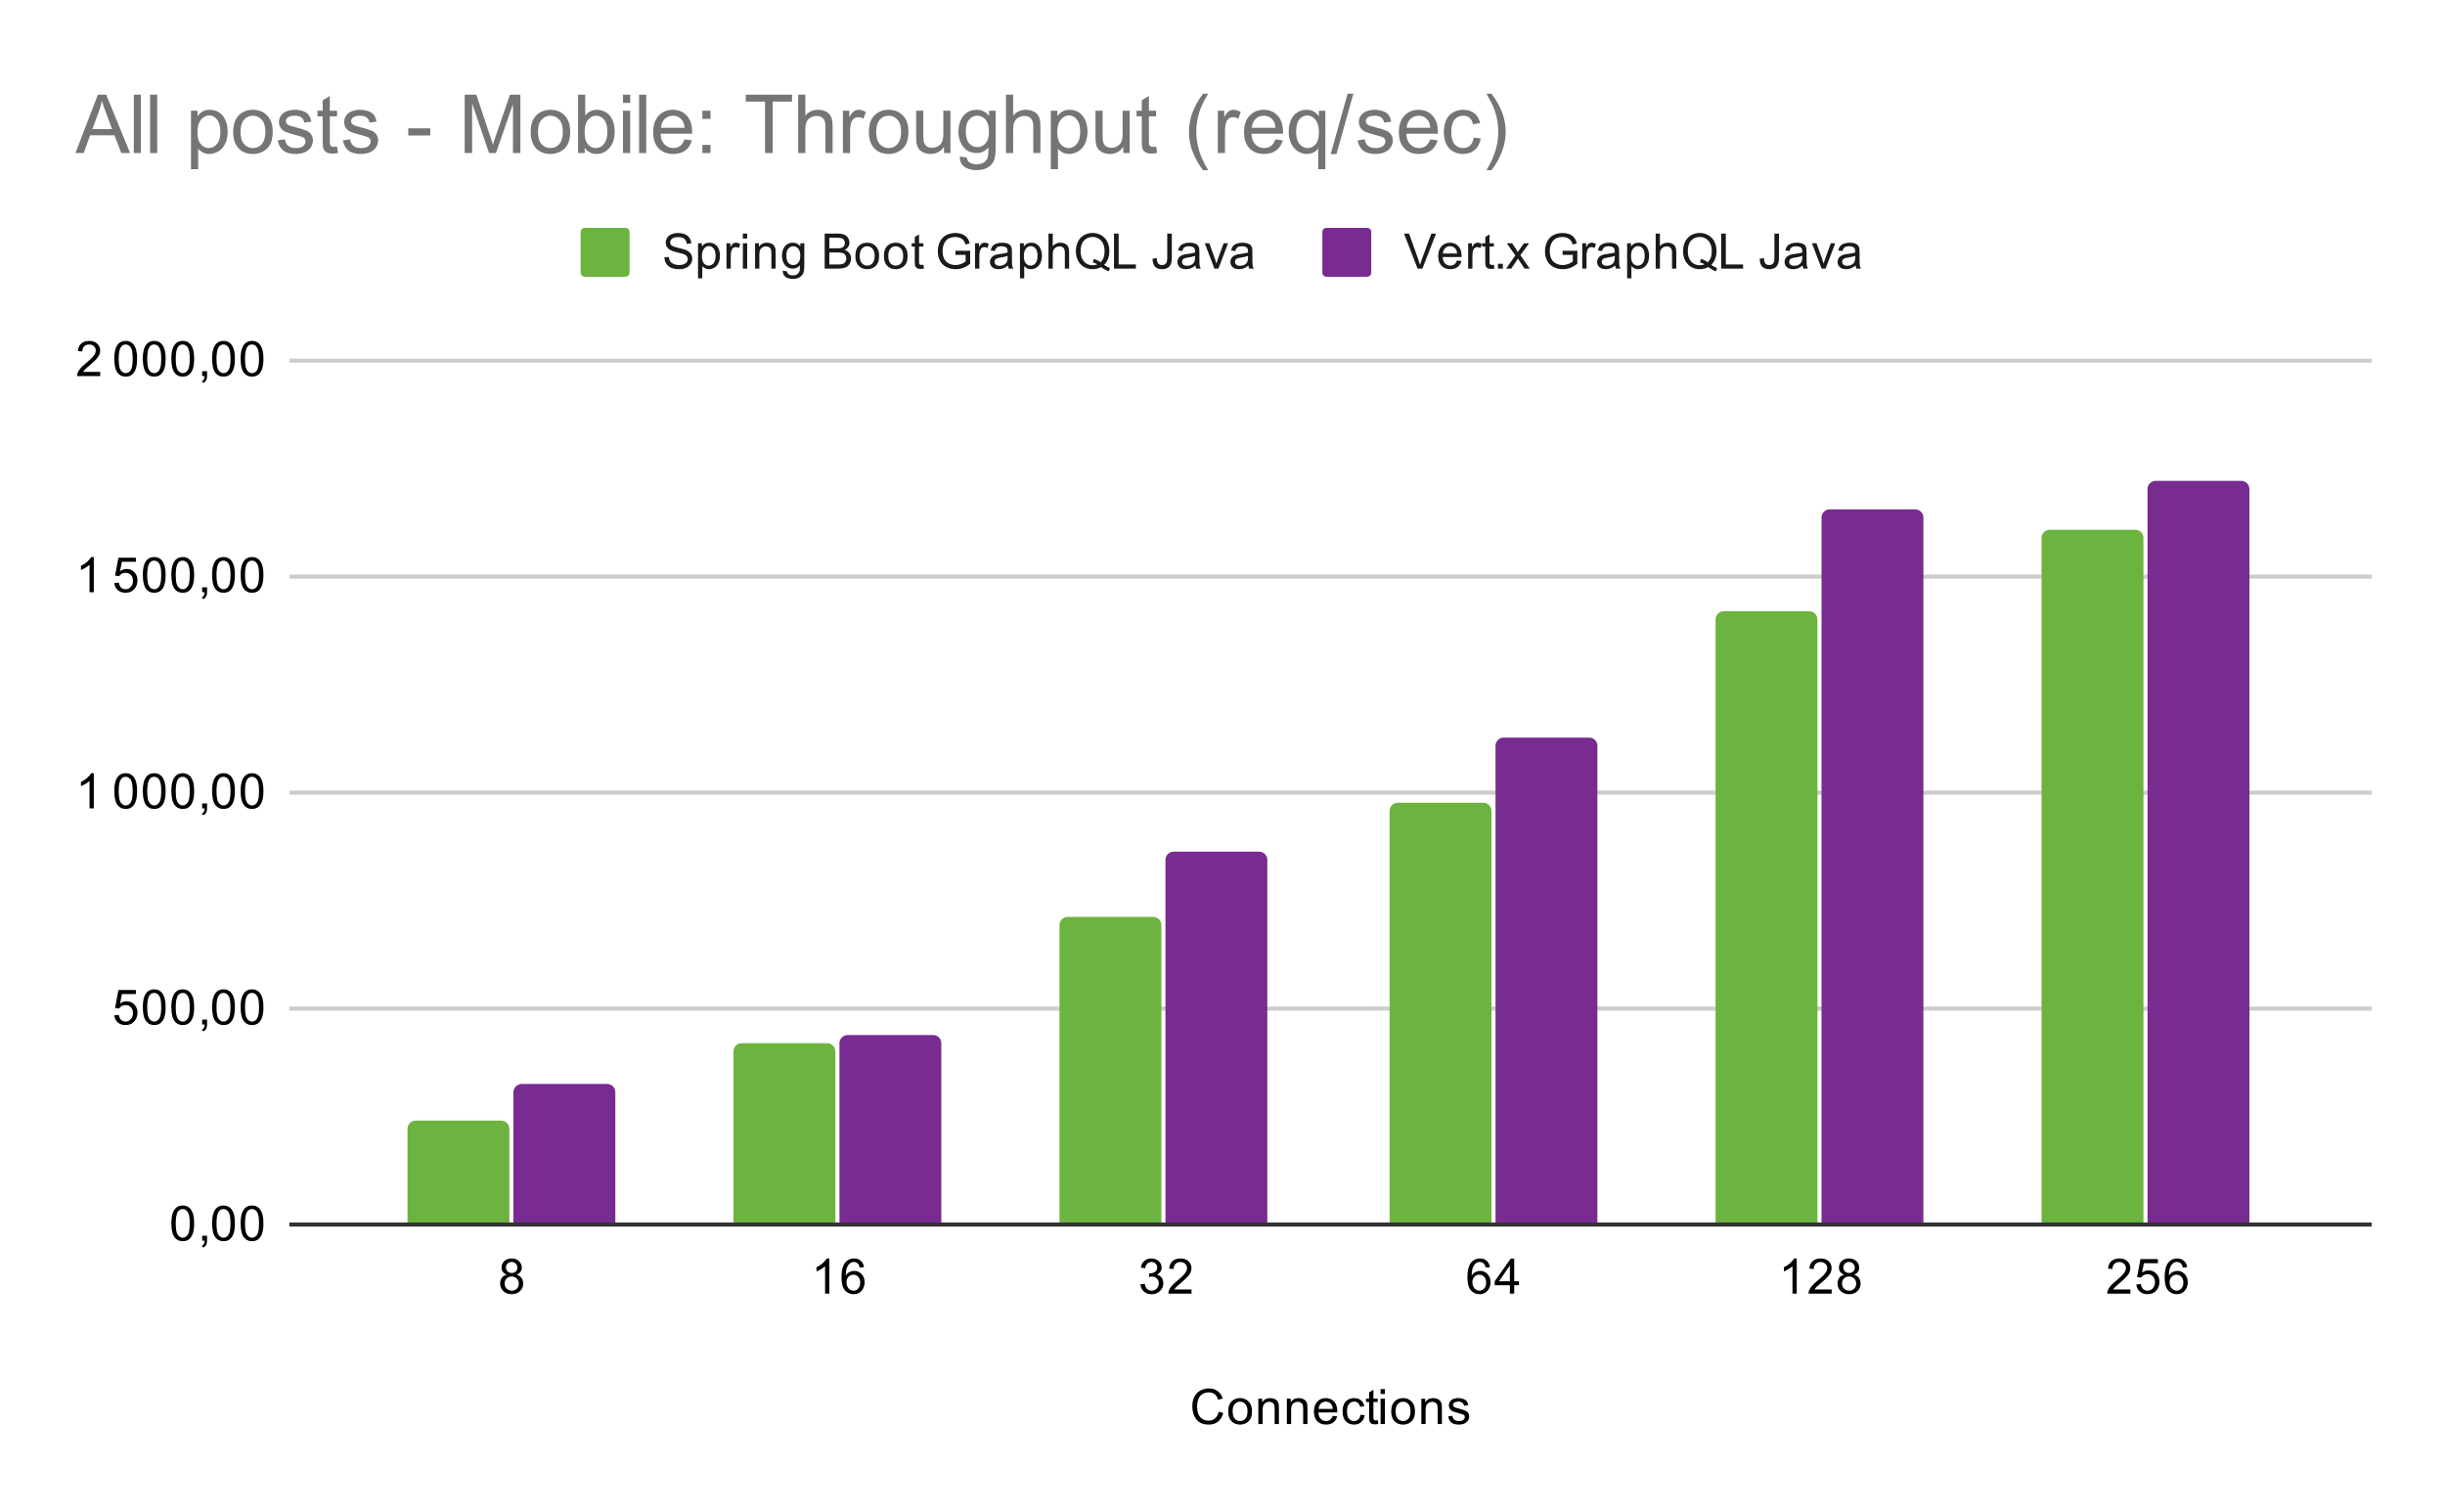 <svg version="1.1" viewBox="0.0 0.0 600.0 371.0" fill="none" stroke="none" stroke-linecap="square" stroke-miterlimit="10" width="600" height="371" xmlns:xlink="http://www.w3.org/1999/xlink" xmlns="http://www.w3.org/2000/svg"><path fill="#ffffff" d="M0 0L600.0 0L600.0 371.0L0 371.0L0 0Z" fill-rule="nonzero"/><path stroke="#333333" stroke-width="1.0" stroke-linecap="butt" d="M71.5 300.5L581.5 300.5" fill-rule="nonzero"/><path stroke="#cccccc" stroke-width="1.0" stroke-linecap="butt" d="M71.5 247.5L581.5 247.5" fill-rule="nonzero"/><path stroke="#cccccc" stroke-width="1.0" stroke-linecap="butt" d="M71.5 194.5L581.5 194.5" fill-rule="nonzero"/><path stroke="#cccccc" stroke-width="1.0" stroke-linecap="butt" d="M71.5 141.5L581.5 141.5" fill-rule="nonzero"/><path stroke="#cccccc" stroke-width="1.0" stroke-linecap="butt" d="M71.5 88.5L581.5 88.5" fill-rule="nonzero"/><clipPath id="id_0"><path d="M71.55 88.283L581.45 88.283L581.45 300.45L71.55 300.45L71.55 88.283Z" clip-rule="nonzero"/></clipPath><path stroke="#000000" stroke-width="0.0" stroke-linecap="butt" stroke-opacity="0.0" clip-path="url(#id_0)" d="M125.0 300.0L100.0 300.0L100.0 277.0C100.0 275.895 100.895 275.0 102.0 275.0L123.0 275.0C124.105 275.0 125.0 275.895 125.0 277.0Z" fill-rule="nonzero"/><path fill="#6db33f" clip-path="url(#id_0)" d="M125.0 300.0L100.0 300.0L100.0 277.0C100.0 275.895 100.895 275.0 102.0 275.0L123.0 275.0C124.105 275.0 125.0 275.895 125.0 277.0Z" fill-rule="nonzero"/><path stroke="#000000" stroke-width="0.0" stroke-linecap="butt" stroke-opacity="0.0" clip-path="url(#id_0)" d="M205.0 300.0L180.0 300.0L180.0 258.0C180.0 256.895 180.895 256.0 182.0 256.0L203.0 256.0C204.105 256.0 205.0 256.895 205.0 258.0Z" fill-rule="nonzero"/><path fill="#6db33f" clip-path="url(#id_0)" d="M205.0 300.0L180.0 300.0L180.0 258.0C180.0 256.895 180.895 256.0 182.0 256.0L203.0 256.0C204.105 256.0 205.0 256.895 205.0 258.0Z" fill-rule="nonzero"/><path stroke="#000000" stroke-width="0.0" stroke-linecap="butt" stroke-opacity="0.0" clip-path="url(#id_0)" d="M285.0 300.0L260.0 300.0L260.0 227.0C260.0 225.895 260.895 225.0 262.0 225.0L283.0 225.0C284.105 225.0 285.0 225.895 285.0 227.0Z" fill-rule="nonzero"/><path fill="#6db33f" clip-path="url(#id_0)" d="M285.0 300.0L260.0 300.0L260.0 227.0C260.0 225.895 260.895 225.0 262.0 225.0L283.0 225.0C284.105 225.0 285.0 225.895 285.0 227.0Z" fill-rule="nonzero"/><path stroke="#000000" stroke-width="0.0" stroke-linecap="butt" stroke-opacity="0.0" clip-path="url(#id_0)" d="M366.0 300.0L341.0 300.0L341.0 199.0C341.0 197.895 341.895 197.0 343.0 197.0L364.0 197.0C365.105 197.0 366.0 197.895 366.0 199.0Z" fill-rule="nonzero"/><path fill="#6db33f" clip-path="url(#id_0)" d="M366.0 300.0L341.0 300.0L341.0 199.0C341.0 197.895 341.895 197.0 343.0 197.0L364.0 197.0C365.105 197.0 366.0 197.895 366.0 199.0Z" fill-rule="nonzero"/><path stroke="#000000" stroke-width="0.0" stroke-linecap="butt" stroke-opacity="0.0" clip-path="url(#id_0)" d="M446.0 300.0L421.0 300.0L421.0 152.0C421.0 150.895 421.895 150.0 423.0 150.0L444.0 150.0C445.105 150.0 446.0 150.895 446.0 152.0Z" fill-rule="nonzero"/><path fill="#6db33f" clip-path="url(#id_0)" d="M446.0 300.0L421.0 300.0L421.0 152.0C421.0 150.895 421.895 150.0 423.0 150.0L444.0 150.0C445.105 150.0 446.0 150.895 446.0 152.0Z" fill-rule="nonzero"/><path stroke="#000000" stroke-width="0.0" stroke-linecap="butt" stroke-opacity="0.0" clip-path="url(#id_0)" d="M526.0 300.0L501.0 300.0L501.0 132.0C501.0 130.895 501.895 130.0 503.0 130.0L524.0 130.0C525.105 130.0 526.0 130.895 526.0 132.0Z" fill-rule="nonzero"/><path fill="#6db33f" clip-path="url(#id_0)" d="M526.0 300.0L501.0 300.0L501.0 132.0C501.0 130.895 501.895 130.0 503.0 130.0L524.0 130.0C525.105 130.0 526.0 130.895 526.0 132.0Z" fill-rule="nonzero"/><path stroke="#000000" stroke-width="0.0" stroke-linecap="butt" stroke-opacity="0.0" clip-path="url(#id_0)" d="M151.0 300.0L126.0 300.0L126.0 268.0C126.0 266.895 126.895 266.0 128.0 266.0L149.0 266.0C150.105 266.0 151.0 266.895 151.0 268.0Z" fill-rule="nonzero"/><path fill="#782b90" clip-path="url(#id_0)" d="M151.0 300.0L126.0 300.0L126.0 268.0C126.0 266.895 126.895 266.0 128.0 266.0L149.0 266.0C150.105 266.0 151.0 266.895 151.0 268.0Z" fill-rule="nonzero"/><path stroke="#000000" stroke-width="0.0" stroke-linecap="butt" stroke-opacity="0.0" clip-path="url(#id_0)" d="M231.0 300.0L206.0 300.0L206.0 256.0C206.0 254.895 206.895 254.0 208.0 254.0L229.0 254.0C230.105 254.0 231.0 254.895 231.0 256.0Z" fill-rule="nonzero"/><path fill="#782b90" clip-path="url(#id_0)" d="M231.0 300.0L206.0 300.0L206.0 256.0C206.0 254.895 206.895 254.0 208.0 254.0L229.0 254.0C230.105 254.0 231.0 254.895 231.0 256.0Z" fill-rule="nonzero"/><path stroke="#000000" stroke-width="0.0" stroke-linecap="butt" stroke-opacity="0.0" clip-path="url(#id_0)" d="M311.0 300.0L286.0 300.0L286.0 211.0C286.0 209.895 286.895 209.0 288.0 209.0L309.0 209.0C310.105 209.0 311.0 209.895 311.0 211.0Z" fill-rule="nonzero"/><path fill="#782b90" clip-path="url(#id_0)" d="M311.0 300.0L286.0 300.0L286.0 211.0C286.0 209.895 286.895 209.0 288.0 209.0L309.0 209.0C310.105 209.0 311.0 209.895 311.0 211.0Z" fill-rule="nonzero"/><path stroke="#000000" stroke-width="0.0" stroke-linecap="butt" stroke-opacity="0.0" clip-path="url(#id_0)" d="M392.0 300.0L367.0 300.0L367.0 183.0C367.0 181.895 367.895 181.0 369.0 181.0L390.0 181.0C391.105 181.0 392.0 181.895 392.0 183.0Z" fill-rule="nonzero"/><path fill="#782b90" clip-path="url(#id_0)" d="M392.0 300.0L367.0 300.0L367.0 183.0C367.0 181.895 367.895 181.0 369.0 181.0L390.0 181.0C391.105 181.0 392.0 181.895 392.0 183.0Z" fill-rule="nonzero"/><path stroke="#000000" stroke-width="0.0" stroke-linecap="butt" stroke-opacity="0.0" clip-path="url(#id_0)" d="M472.0 300.0L447.0 300.0L447.0 127.0C447.0 125.895 447.895 125.0 449.0 125.0L470.0 125.0C471.105 125.0 472.0 125.895 472.0 127.0Z" fill-rule="nonzero"/><path fill="#782b90" clip-path="url(#id_0)" d="M472.0 300.0L447.0 300.0L447.0 127.0C447.0 125.895 447.895 125.0 449.0 125.0L470.0 125.0C471.105 125.0 472.0 125.895 472.0 127.0Z" fill-rule="nonzero"/><path stroke="#000000" stroke-width="0.0" stroke-linecap="butt" stroke-opacity="0.0" clip-path="url(#id_0)" d="M552.0 300.0L527.0 300.0L527.0 120.0C527.0 118.895 527.895 118.0 529.0 118.0L550.0 118.0C551.105 118.0 552.0 118.895 552.0 120.0Z" fill-rule="nonzero"/><path fill="#782b90" clip-path="url(#id_0)" d="M552.0 300.0L527.0 300.0L527.0 120.0C527.0 118.895 527.895 118.0 529.0 118.0L550.0 118.0C551.105 118.0 552.0 118.895 552.0 120.0Z" fill-rule="nonzero"/><path fill="#000000" d="M299.062 346.434L300.188 346.731Q299.828 348.122 298.906 348.856Q297.984 349.591 296.641 349.591Q295.25 349.591 294.375 349.028Q293.5 348.466 293.047 347.403Q292.594 346.325 292.594 345.091Q292.594 343.747 293.109 342.747Q293.625 341.747 294.562 341.231Q295.516 340.716 296.656 340.716Q297.938 340.716 298.812 341.372Q299.703 342.028 300.047 343.216L298.922 343.481Q298.625 342.544 298.047 342.122Q297.484 341.684 296.625 341.684Q295.641 341.684 294.969 342.169Q294.312 342.637 294.031 343.434Q293.766 344.231 293.766 345.091Q293.766 346.184 294.078 346.997Q294.406 347.809 295.078 348.216Q295.75 348.622 296.547 348.622Q297.5 348.622 298.156 348.075Q298.828 347.528 299.062 346.434ZM301.406 346.341Q301.406 344.606 302.359 343.778Q303.156 343.091 304.312 343.091Q305.594 343.091 306.406 343.934Q307.234 344.762 307.234 346.247Q307.234 347.45 306.875 348.137Q306.516 348.825 305.812 349.216Q305.125 349.591 304.312 349.591Q303.016 349.591 302.203 348.762Q301.406 347.919 301.406 346.341ZM302.484 346.341Q302.484 347.528 303.0 348.122Q303.531 348.716 304.312 348.716Q305.109 348.716 305.625 348.122Q306.141 347.528 306.141 346.309Q306.141 345.153 305.609 344.559Q305.094 343.966 304.312 343.966Q303.531 343.966 303.0 344.559Q302.484 345.137 302.484 346.341ZM308.797 349.45L308.797 343.231L309.734 343.231L309.734 344.106Q310.422 343.091 311.719 343.091Q312.281 343.091 312.75 343.294Q313.234 343.497 313.469 343.825Q313.703 344.153 313.797 344.591Q313.844 344.887 313.844 345.622L313.844 349.45L312.797 349.45L312.797 345.669Q312.797 345.012 312.672 344.7Q312.547 344.387 312.234 344.2Q311.922 343.997 311.5 343.997Q310.828 343.997 310.328 344.434Q309.844 344.856 309.844 346.044L309.844 349.45L308.797 349.45ZM315.797 349.45L315.797 343.231L316.734 343.231L316.734 344.106Q317.422 343.091 318.719 343.091Q319.281 343.091 319.75 343.294Q320.234 343.497 320.469 343.825Q320.703 344.153 320.797 344.591Q320.844 344.887 320.844 345.622L320.844 349.45L319.797 349.45L319.797 345.669Q319.797 345.012 319.672 344.7Q319.547 344.387 319.234 344.2Q318.922 343.997 318.5 343.997Q317.828 343.997 317.328 344.434Q316.844 344.856 316.844 346.044L316.844 349.45L315.797 349.45ZM327.047 347.45L328.141 347.575Q327.891 348.528 327.188 349.059Q326.484 349.591 325.406 349.591Q324.047 349.591 323.234 348.747Q322.438 347.903 322.438 346.387Q322.438 344.825 323.25 343.966Q324.062 343.091 325.344 343.091Q326.594 343.091 327.375 343.934Q328.172 344.778 328.172 346.325Q328.172 346.419 328.172 346.606L323.531 346.606Q323.594 347.637 324.109 348.184Q324.625 348.716 325.406 348.716Q325.984 348.716 326.391 348.419Q326.812 348.106 327.047 347.45ZM323.594 345.747L327.062 345.747Q327.0 344.95 326.672 344.559Q326.156 343.95 325.359 343.95Q324.625 343.95 324.125 344.434Q323.641 344.919 323.594 345.747ZM333.859 347.169L334.891 347.309Q334.719 348.372 334.016 348.981Q333.312 349.591 332.297 349.591Q331.016 349.591 330.234 348.762Q329.469 347.919 329.469 346.356Q329.469 345.356 329.797 344.606Q330.141 343.841 330.812 343.466Q331.5 343.091 332.312 343.091Q333.312 343.091 333.953 343.606Q334.609 344.106 334.797 345.059L333.766 345.216Q333.625 344.591 333.25 344.278Q332.875 343.95 332.344 343.95Q331.547 343.95 331.047 344.528Q330.547 345.091 330.547 346.325Q330.547 347.591 331.031 348.153Q331.516 348.716 332.281 348.716Q332.906 348.716 333.312 348.341Q333.734 347.966 333.859 347.169ZM338.094 348.512L338.25 349.434Q337.797 349.528 337.453 349.528Q336.875 349.528 336.562 349.356Q336.25 349.169 336.109 348.872Q335.984 348.575 335.984 347.622L335.984 344.044L335.219 344.044L335.219 343.231L335.984 343.231L335.984 341.684L337.031 341.059L337.031 343.231L338.094 343.231L338.094 344.044L337.031 344.044L337.031 347.684Q337.031 348.137 337.078 348.262Q337.141 348.387 337.266 348.466Q337.391 348.544 337.625 348.544Q337.812 348.544 338.094 348.512ZM338.797 342.075L338.797 340.856L339.859 340.856L339.859 342.075L338.797 342.075ZM338.797 349.45L338.797 343.231L339.859 343.231L339.859 349.45L338.797 349.45ZM341.406 346.341Q341.406 344.606 342.359 343.778Q343.156 343.091 344.312 343.091Q345.594 343.091 346.406 343.934Q347.234 344.762 347.234 346.247Q347.234 347.45 346.875 348.137Q346.516 348.825 345.812 349.216Q345.125 349.591 344.312 349.591Q343.016 349.591 342.203 348.762Q341.406 347.919 341.406 346.341ZM342.484 346.341Q342.484 347.528 343.0 348.122Q343.531 348.716 344.312 348.716Q345.109 348.716 345.625 348.122Q346.141 347.528 346.141 346.309Q346.141 345.153 345.609 344.559Q345.094 343.966 344.312 343.966Q343.531 343.966 343.0 344.559Q342.484 345.137 342.484 346.341ZM348.797 349.45L348.797 343.231L349.734 343.231L349.734 344.106Q350.422 343.091 351.719 343.091Q352.281 343.091 352.75 343.294Q353.234 343.497 353.469 343.825Q353.703 344.153 353.797 344.591Q353.844 344.887 353.844 345.622L353.844 349.45L352.797 349.45L352.797 345.669Q352.797 345.012 352.672 344.7Q352.547 344.387 352.234 344.2Q351.922 343.997 351.5 343.997Q350.828 343.997 350.328 344.434Q349.844 344.856 349.844 346.044L349.844 349.45L348.797 349.45ZM355.375 347.591L356.406 347.434Q356.5 348.059 356.891 348.387Q357.297 348.716 358.031 348.716Q358.75 348.716 359.094 348.434Q359.453 348.137 359.453 347.731Q359.453 347.372 359.141 347.169Q358.922 347.028 358.062 346.809Q356.906 346.512 356.453 346.309Q356.016 346.091 355.781 345.716Q355.547 345.341 355.547 344.872Q355.547 344.466 355.734 344.106Q355.922 343.747 356.25 343.512Q356.5 343.341 356.922 343.216Q357.344 343.091 357.844 343.091Q358.562 343.091 359.109 343.309Q359.672 343.512 359.938 343.872Q360.203 344.231 360.297 344.825L359.266 344.966Q359.203 344.497 358.859 344.231Q358.531 343.95 357.906 343.95Q357.188 343.95 356.875 344.2Q356.562 344.434 356.562 344.762Q356.562 344.966 356.688 345.122Q356.828 345.294 357.094 345.403Q357.25 345.466 358.031 345.669Q359.156 345.981 359.594 346.169Q360.031 346.356 360.281 346.716Q360.531 347.075 360.531 347.622Q360.531 348.153 360.219 348.622Q359.922 349.075 359.344 349.341Q358.766 349.591 358.031 349.591Q356.812 349.591 356.172 349.091Q355.547 348.575 355.375 347.591Z" fill-rule="nonzero"/><path fill="#000000" d="M42.05 300.216Q42.05 298.684 42.362 297.762Q42.675 296.825 43.284 296.325Q43.909 295.825 44.847 295.825Q45.534 295.825 46.05 296.106Q46.581 296.387 46.925 296.919Q47.269 297.434 47.456 298.184Q47.644 298.934 47.644 300.216Q47.644 301.731 47.331 302.653Q47.034 303.575 46.409 304.091Q45.8 304.591 44.847 304.591Q43.612 304.591 42.894 303.7Q42.05 302.637 42.05 300.216ZM43.128 300.216Q43.128 302.325 43.628 303.028Q44.128 303.731 44.847 303.731Q45.581 303.731 46.066 303.028Q46.566 302.325 46.566 300.216Q46.566 298.091 46.066 297.403Q45.581 296.7 44.831 296.7Q44.112 296.7 43.675 297.309Q43.128 298.091 43.128 300.216ZM49.612 304.45L49.612 303.247L50.816 303.247L50.816 304.45Q50.816 305.106 50.581 305.512Q50.347 305.934 49.847 306.153L49.55 305.7Q49.878 305.559 50.034 305.262Q50.191 304.981 50.222 304.45L49.612 304.45ZM52.05 300.216Q52.05 298.684 52.362 297.762Q52.675 296.825 53.284 296.325Q53.909 295.825 54.847 295.825Q55.534 295.825 56.05 296.106Q56.581 296.387 56.925 296.919Q57.269 297.434 57.456 298.184Q57.644 298.934 57.644 300.216Q57.644 301.731 57.331 302.653Q57.034 303.575 56.409 304.091Q55.8 304.591 54.847 304.591Q53.612 304.591 52.894 303.7Q52.05 302.637 52.05 300.216ZM53.128 300.216Q53.128 302.325 53.628 303.028Q54.128 303.731 54.847 303.731Q55.581 303.731 56.066 303.028Q56.566 302.325 56.566 300.216Q56.566 298.091 56.066 297.403Q55.581 296.7 54.831 296.7Q54.112 296.7 53.675 297.309Q53.128 298.091 53.128 300.216ZM59.05 300.216Q59.05 298.684 59.362 297.762Q59.675 296.825 60.284 296.325Q60.909 295.825 61.847 295.825Q62.534 295.825 63.05 296.106Q63.581 296.387 63.925 296.919Q64.269 297.434 64.456 298.184Q64.644 298.934 64.644 300.216Q64.644 301.731 64.331 302.653Q64.034 303.575 63.409 304.091Q62.8 304.591 61.847 304.591Q60.612 304.591 59.894 303.7Q59.05 302.637 59.05 300.216ZM60.128 300.216Q60.128 302.325 60.628 303.028Q61.128 303.731 61.847 303.731Q62.581 303.731 63.066 303.028Q63.566 302.325 63.566 300.216Q63.566 298.091 63.066 297.403Q62.581 296.7 61.831 296.7Q61.112 296.7 60.675 297.309Q60.128 298.091 60.128 300.216Z" fill-rule="nonzero"/><path fill="#000000" d="M28.05 249.158L29.159 249.065Q29.284 249.877 29.722 250.283Q30.175 250.69 30.816 250.69Q31.566 250.69 32.097 250.111Q32.628 249.533 32.628 248.596Q32.628 247.69 32.112 247.174Q31.613 246.643 30.784 246.643Q30.284 246.643 29.863 246.877Q29.456 247.111 29.222 247.471L28.238 247.346L29.066 242.94L33.347 242.94L33.347 243.94L29.909 243.94L29.456 246.252Q30.222 245.705 31.066 245.705Q32.191 245.705 32.956 246.486Q33.737 247.268 33.737 248.502Q33.737 249.658 33.066 250.518Q32.237 251.549 30.816 251.549Q29.644 251.549 28.894 250.893Q28.159 250.236 28.05 249.158ZM35.05 247.174Q35.05 245.643 35.362 244.721Q35.675 243.783 36.284 243.283Q36.909 242.783 37.847 242.783Q38.534 242.783 39.05 243.065Q39.581 243.346 39.925 243.877Q40.269 244.393 40.456 245.143Q40.644 245.893 40.644 247.174Q40.644 248.69 40.331 249.611Q40.034 250.533 39.409 251.049Q38.8 251.549 37.847 251.549Q36.612 251.549 35.894 250.658Q35.05 249.596 35.05 247.174ZM36.128 247.174Q36.128 249.283 36.628 249.986Q37.128 250.69 37.847 250.69Q38.581 250.69 39.066 249.986Q39.566 249.283 39.566 247.174Q39.566 245.049 39.066 244.361Q38.581 243.658 37.831 243.658Q37.112 243.658 36.675 244.268Q36.128 245.049 36.128 247.174ZM42.05 247.174Q42.05 245.643 42.362 244.721Q42.675 243.783 43.284 243.283Q43.909 242.783 44.847 242.783Q45.534 242.783 46.05 243.065Q46.581 243.346 46.925 243.877Q47.269 244.393 47.456 245.143Q47.644 245.893 47.644 247.174Q47.644 248.69 47.331 249.611Q47.034 250.533 46.409 251.049Q45.8 251.549 44.847 251.549Q43.612 251.549 42.894 250.658Q42.05 249.596 42.05 247.174ZM43.128 247.174Q43.128 249.283 43.628 249.986Q44.128 250.69 44.847 250.69Q45.581 250.69 46.066 249.986Q46.566 249.283 46.566 247.174Q46.566 245.049 46.066 244.361Q45.581 243.658 44.831 243.658Q44.112 243.658 43.675 244.268Q43.128 245.049 43.128 247.174ZM49.612 251.408L49.612 250.205L50.816 250.205L50.816 251.408Q50.816 252.065 50.581 252.471Q50.347 252.893 49.847 253.111L49.55 252.658Q49.878 252.518 50.034 252.221Q50.191 251.94 50.222 251.408L49.612 251.408ZM52.05 247.174Q52.05 245.643 52.362 244.721Q52.675 243.783 53.284 243.283Q53.909 242.783 54.847 242.783Q55.534 242.783 56.05 243.065Q56.581 243.346 56.925 243.877Q57.269 244.393 57.456 245.143Q57.644 245.893 57.644 247.174Q57.644 248.69 57.331 249.611Q57.034 250.533 56.409 251.049Q55.8 251.549 54.847 251.549Q53.612 251.549 52.894 250.658Q52.05 249.596 52.05 247.174ZM53.128 247.174Q53.128 249.283 53.628 249.986Q54.128 250.69 54.847 250.69Q55.581 250.69 56.066 249.986Q56.566 249.283 56.566 247.174Q56.566 245.049 56.066 244.361Q55.581 243.658 54.831 243.658Q54.112 243.658 53.675 244.268Q53.128 245.049 53.128 247.174ZM59.05 247.174Q59.05 245.643 59.362 244.721Q59.675 243.783 60.284 243.283Q60.909 242.783 61.847 242.783Q62.534 242.783 63.05 243.065Q63.581 243.346 63.925 243.877Q64.269 244.393 64.456 245.143Q64.644 245.893 64.644 247.174Q64.644 248.69 64.331 249.611Q64.034 250.533 63.409 251.049Q62.8 251.549 61.847 251.549Q60.612 251.549 59.894 250.658Q59.05 249.596 59.05 247.174ZM60.128 247.174Q60.128 249.283 60.628 249.986Q61.128 250.69 61.847 250.69Q62.581 250.69 63.066 249.986Q63.566 249.283 63.566 247.174Q63.566 245.049 63.066 244.361Q62.581 243.658 61.831 243.658Q61.112 243.658 60.675 244.268Q60.128 245.049 60.128 247.174Z" fill-rule="nonzero"/><path fill="#000000" d="M23.019 198.367L21.972 198.367L21.972 191.648Q21.581 192.007 20.956 192.382Q20.347 192.742 19.863 192.914L19.863 191.898Q20.738 191.476 21.394 190.898Q22.066 190.304 22.347 189.742L23.019 189.742L23.019 198.367ZM25.55 198.367L25.55 198.367ZM28.05 194.132Q28.05 192.601 28.363 191.679Q28.675 190.742 29.284 190.242Q29.909 189.742 30.847 189.742Q31.534 189.742 32.05 190.023Q32.581 190.304 32.925 190.835Q33.269 191.351 33.456 192.101Q33.644 192.851 33.644 194.132Q33.644 195.648 33.331 196.57Q33.034 197.492 32.409 198.007Q31.8 198.507 30.847 198.507Q29.613 198.507 28.894 197.617Q28.05 196.554 28.05 194.132ZM29.128 194.132Q29.128 196.242 29.628 196.945Q30.128 197.648 30.847 197.648Q31.581 197.648 32.066 196.945Q32.566 196.242 32.566 194.132Q32.566 192.007 32.066 191.32Q31.581 190.617 30.831 190.617Q30.113 190.617 29.675 191.226Q29.128 192.007 29.128 194.132ZM35.05 194.132Q35.05 192.601 35.362 191.679Q35.675 190.742 36.284 190.242Q36.909 189.742 37.847 189.742Q38.534 189.742 39.05 190.023Q39.581 190.304 39.925 190.835Q40.269 191.351 40.456 192.101Q40.644 192.851 40.644 194.132Q40.644 195.648 40.331 196.57Q40.034 197.492 39.409 198.007Q38.8 198.507 37.847 198.507Q36.612 198.507 35.894 197.617Q35.05 196.554 35.05 194.132ZM36.128 194.132Q36.128 196.242 36.628 196.945Q37.128 197.648 37.847 197.648Q38.581 197.648 39.066 196.945Q39.566 196.242 39.566 194.132Q39.566 192.007 39.066 191.32Q38.581 190.617 37.831 190.617Q37.112 190.617 36.675 191.226Q36.128 192.007 36.128 194.132ZM42.05 194.132Q42.05 192.601 42.362 191.679Q42.675 190.742 43.284 190.242Q43.909 189.742 44.847 189.742Q45.534 189.742 46.05 190.023Q46.581 190.304 46.925 190.835Q47.269 191.351 47.456 192.101Q47.644 192.851 47.644 194.132Q47.644 195.648 47.331 196.57Q47.034 197.492 46.409 198.007Q45.8 198.507 44.847 198.507Q43.612 198.507 42.894 197.617Q42.05 196.554 42.05 194.132ZM43.128 194.132Q43.128 196.242 43.628 196.945Q44.128 197.648 44.847 197.648Q45.581 197.648 46.066 196.945Q46.566 196.242 46.566 194.132Q46.566 192.007 46.066 191.32Q45.581 190.617 44.831 190.617Q44.112 190.617 43.675 191.226Q43.128 192.007 43.128 194.132ZM49.612 198.367L49.612 197.164L50.816 197.164L50.816 198.367Q50.816 199.023 50.581 199.429Q50.347 199.851 49.847 200.07L49.55 199.617Q49.878 199.476 50.034 199.179Q50.191 198.898 50.222 198.367L49.612 198.367ZM52.05 194.132Q52.05 192.601 52.362 191.679Q52.675 190.742 53.284 190.242Q53.909 189.742 54.847 189.742Q55.534 189.742 56.05 190.023Q56.581 190.304 56.925 190.835Q57.269 191.351 57.456 192.101Q57.644 192.851 57.644 194.132Q57.644 195.648 57.331 196.57Q57.034 197.492 56.409 198.007Q55.8 198.507 54.847 198.507Q53.612 198.507 52.894 197.617Q52.05 196.554 52.05 194.132ZM53.128 194.132Q53.128 196.242 53.628 196.945Q54.128 197.648 54.847 197.648Q55.581 197.648 56.066 196.945Q56.566 196.242 56.566 194.132Q56.566 192.007 56.066 191.32Q55.581 190.617 54.831 190.617Q54.112 190.617 53.675 191.226Q53.128 192.007 53.128 194.132ZM59.05 194.132Q59.05 192.601 59.362 191.679Q59.675 190.742 60.284 190.242Q60.909 189.742 61.847 189.742Q62.534 189.742 63.05 190.023Q63.581 190.304 63.925 190.835Q64.269 191.351 64.456 192.101Q64.644 192.851 64.644 194.132Q64.644 195.648 64.331 196.57Q64.034 197.492 63.409 198.007Q62.8 198.507 61.847 198.507Q60.612 198.507 59.894 197.617Q59.05 196.554 59.05 194.132ZM60.128 194.132Q60.128 196.242 60.628 196.945Q61.128 197.648 61.847 197.648Q62.581 197.648 63.066 196.945Q63.566 196.242 63.566 194.132Q63.566 192.007 63.066 191.32Q62.581 190.617 61.831 190.617Q61.112 190.617 60.675 191.226Q60.128 192.007 60.128 194.132Z" fill-rule="nonzero"/><path fill="#000000" d="M23.019 145.325L21.972 145.325L21.972 138.606Q21.581 138.966 20.956 139.341Q20.347 139.7 19.863 139.872L19.863 138.856Q20.738 138.434 21.394 137.856Q22.066 137.262 22.347 136.7L23.019 136.7L23.019 145.325ZM25.55 145.325L25.55 145.325ZM28.05 143.075L29.159 142.981Q29.284 143.794 29.722 144.2Q30.175 144.606 30.816 144.606Q31.566 144.606 32.097 144.028Q32.628 143.45 32.628 142.512Q32.628 141.606 32.112 141.091Q31.613 140.559 30.784 140.559Q30.284 140.559 29.863 140.794Q29.456 141.028 29.222 141.387L28.238 141.262L29.066 136.856L33.347 136.856L33.347 137.856L29.909 137.856L29.456 140.169Q30.222 139.622 31.066 139.622Q32.191 139.622 32.956 140.403Q33.737 141.184 33.737 142.419Q33.737 143.575 33.066 144.434Q32.237 145.466 30.816 145.466Q29.644 145.466 28.894 144.809Q28.159 144.153 28.05 143.075ZM35.05 141.091Q35.05 139.559 35.362 138.637Q35.675 137.7 36.284 137.2Q36.909 136.7 37.847 136.7Q38.534 136.7 39.05 136.981Q39.581 137.262 39.925 137.794Q40.269 138.309 40.456 139.059Q40.644 139.809 40.644 141.091Q40.644 142.606 40.331 143.528Q40.034 144.45 39.409 144.966Q38.8 145.466 37.847 145.466Q36.612 145.466 35.894 144.575Q35.05 143.512 35.05 141.091ZM36.128 141.091Q36.128 143.2 36.628 143.903Q37.128 144.606 37.847 144.606Q38.581 144.606 39.066 143.903Q39.566 143.2 39.566 141.091Q39.566 138.966 39.066 138.278Q38.581 137.575 37.831 137.575Q37.112 137.575 36.675 138.184Q36.128 138.966 36.128 141.091ZM42.05 141.091Q42.05 139.559 42.362 138.637Q42.675 137.7 43.284 137.2Q43.909 136.7 44.847 136.7Q45.534 136.7 46.05 136.981Q46.581 137.262 46.925 137.794Q47.269 138.309 47.456 139.059Q47.644 139.809 47.644 141.091Q47.644 142.606 47.331 143.528Q47.034 144.45 46.409 144.966Q45.8 145.466 44.847 145.466Q43.612 145.466 42.894 144.575Q42.05 143.512 42.05 141.091ZM43.128 141.091Q43.128 143.2 43.628 143.903Q44.128 144.606 44.847 144.606Q45.581 144.606 46.066 143.903Q46.566 143.2 46.566 141.091Q46.566 138.966 46.066 138.278Q45.581 137.575 44.831 137.575Q44.112 137.575 43.675 138.184Q43.128 138.966 43.128 141.091ZM49.612 145.325L49.612 144.122L50.816 144.122L50.816 145.325Q50.816 145.981 50.581 146.387Q50.347 146.809 49.847 147.028L49.55 146.575Q49.878 146.434 50.034 146.137Q50.191 145.856 50.222 145.325L49.612 145.325ZM52.05 141.091Q52.05 139.559 52.362 138.637Q52.675 137.7 53.284 137.2Q53.909 136.7 54.847 136.7Q55.534 136.7 56.05 136.981Q56.581 137.262 56.925 137.794Q57.269 138.309 57.456 139.059Q57.644 139.809 57.644 141.091Q57.644 142.606 57.331 143.528Q57.034 144.45 56.409 144.966Q55.8 145.466 54.847 145.466Q53.612 145.466 52.894 144.575Q52.05 143.512 52.05 141.091ZM53.128 141.091Q53.128 143.2 53.628 143.903Q54.128 144.606 54.847 144.606Q55.581 144.606 56.066 143.903Q56.566 143.2 56.566 141.091Q56.566 138.966 56.066 138.278Q55.581 137.575 54.831 137.575Q54.112 137.575 53.675 138.184Q53.128 138.966 53.128 141.091ZM59.05 141.091Q59.05 139.559 59.362 138.637Q59.675 137.7 60.284 137.2Q60.909 136.7 61.847 136.7Q62.534 136.7 63.05 136.981Q63.581 137.262 63.925 137.794Q64.269 138.309 64.456 139.059Q64.644 139.809 64.644 141.091Q64.644 142.606 64.331 143.528Q64.034 144.45 63.409 144.966Q62.8 145.466 61.847 145.466Q60.612 145.466 59.894 144.575Q59.05 143.512 59.05 141.091ZM60.128 141.091Q60.128 143.2 60.628 143.903Q61.128 144.606 61.847 144.606Q62.581 144.606 63.066 143.903Q63.566 143.2 63.566 141.091Q63.566 138.966 63.066 138.278Q62.581 137.575 61.831 137.575Q61.112 137.575 60.675 138.184Q60.128 138.966 60.128 141.091Z" fill-rule="nonzero"/><path fill="#000000" d="M24.597 91.268L24.597 92.283L18.909 92.283Q18.909 91.908 19.034 91.549Q19.253 90.971 19.722 90.408Q20.206 89.846 21.113 89.111Q22.519 87.955 23.003 87.283Q23.503 86.611 23.503 86.018Q23.503 85.393 23.05 84.971Q22.597 84.533 21.878 84.533Q21.113 84.533 20.659 84.986Q20.206 85.44 20.191 86.252L19.113 86.143Q19.222 84.924 19.941 84.299Q20.675 83.658 21.909 83.658Q23.144 83.658 23.863 84.346Q24.581 85.033 24.581 86.049Q24.581 86.565 24.363 87.065Q24.159 87.549 23.659 88.111Q23.175 88.658 22.05 89.611Q21.097 90.408 20.816 90.705Q20.55 90.986 20.378 91.268L24.597 91.268ZM25.55 92.283L25.55 92.283ZM28.05 88.049Q28.05 86.518 28.363 85.596Q28.675 84.658 29.284 84.158Q29.909 83.658 30.847 83.658Q31.534 83.658 32.05 83.94Q32.581 84.221 32.925 84.752Q33.269 85.268 33.456 86.018Q33.644 86.768 33.644 88.049Q33.644 89.565 33.331 90.486Q33.034 91.408 32.409 91.924Q31.8 92.424 30.847 92.424Q29.613 92.424 28.894 91.533Q28.05 90.471 28.05 88.049ZM29.128 88.049Q29.128 90.158 29.628 90.861Q30.128 91.565 30.847 91.565Q31.581 91.565 32.066 90.861Q32.566 90.158 32.566 88.049Q32.566 85.924 32.066 85.236Q31.581 84.533 30.831 84.533Q30.113 84.533 29.675 85.143Q29.128 85.924 29.128 88.049ZM35.05 88.049Q35.05 86.518 35.362 85.596Q35.675 84.658 36.284 84.158Q36.909 83.658 37.847 83.658Q38.534 83.658 39.05 83.94Q39.581 84.221 39.925 84.752Q40.269 85.268 40.456 86.018Q40.644 86.768 40.644 88.049Q40.644 89.565 40.331 90.486Q40.034 91.408 39.409 91.924Q38.8 92.424 37.847 92.424Q36.612 92.424 35.894 91.533Q35.05 90.471 35.05 88.049ZM36.128 88.049Q36.128 90.158 36.628 90.861Q37.128 91.565 37.847 91.565Q38.581 91.565 39.066 90.861Q39.566 90.158 39.566 88.049Q39.566 85.924 39.066 85.236Q38.581 84.533 37.831 84.533Q37.112 84.533 36.675 85.143Q36.128 85.924 36.128 88.049ZM42.05 88.049Q42.05 86.518 42.362 85.596Q42.675 84.658 43.284 84.158Q43.909 83.658 44.847 83.658Q45.534 83.658 46.05 83.94Q46.581 84.221 46.925 84.752Q47.269 85.268 47.456 86.018Q47.644 86.768 47.644 88.049Q47.644 89.565 47.331 90.486Q47.034 91.408 46.409 91.924Q45.8 92.424 44.847 92.424Q43.612 92.424 42.894 91.533Q42.05 90.471 42.05 88.049ZM43.128 88.049Q43.128 90.158 43.628 90.861Q44.128 91.565 44.847 91.565Q45.581 91.565 46.066 90.861Q46.566 90.158 46.566 88.049Q46.566 85.924 46.066 85.236Q45.581 84.533 44.831 84.533Q44.112 84.533 43.675 85.143Q43.128 85.924 43.128 88.049ZM49.612 92.283L49.612 91.08L50.816 91.08L50.816 92.283Q50.816 92.94 50.581 93.346Q50.347 93.768 49.847 93.986L49.55 93.533Q49.878 93.393 50.034 93.096Q50.191 92.815 50.222 92.283L49.612 92.283ZM52.05 88.049Q52.05 86.518 52.362 85.596Q52.675 84.658 53.284 84.158Q53.909 83.658 54.847 83.658Q55.534 83.658 56.05 83.94Q56.581 84.221 56.925 84.752Q57.269 85.268 57.456 86.018Q57.644 86.768 57.644 88.049Q57.644 89.565 57.331 90.486Q57.034 91.408 56.409 91.924Q55.8 92.424 54.847 92.424Q53.612 92.424 52.894 91.533Q52.05 90.471 52.05 88.049ZM53.128 88.049Q53.128 90.158 53.628 90.861Q54.128 91.565 54.847 91.565Q55.581 91.565 56.066 90.861Q56.566 90.158 56.566 88.049Q56.566 85.924 56.066 85.236Q55.581 84.533 54.831 84.533Q54.112 84.533 53.675 85.143Q53.128 85.924 53.128 88.049ZM59.05 88.049Q59.05 86.518 59.362 85.596Q59.675 84.658 60.284 84.158Q60.909 83.658 61.847 83.658Q62.534 83.658 63.05 83.94Q63.581 84.221 63.925 84.752Q64.269 85.268 64.456 86.018Q64.644 86.768 64.644 88.049Q64.644 89.565 64.331 90.486Q64.034 91.408 63.409 91.924Q62.8 92.424 61.847 92.424Q60.612 92.424 59.894 91.533Q59.05 90.471 59.05 88.049ZM60.128 88.049Q60.128 90.158 60.628 90.861Q61.128 91.565 61.847 91.565Q62.581 91.565 63.066 90.861Q63.566 90.158 63.566 88.049Q63.566 85.924 63.066 85.236Q62.581 84.533 61.831 84.533Q61.112 84.533 60.675 85.143Q60.128 85.924 60.128 88.049Z" fill-rule="nonzero"/><path fill="#000000" d="M124.377 312.794Q123.721 312.544 123.393 312.106Q123.08 311.653 123.08 311.044Q123.08 310.106 123.752 309.466Q124.439 308.825 125.549 308.825Q126.674 308.825 127.361 309.481Q128.049 310.137 128.049 311.075Q128.049 311.669 127.736 312.106Q127.424 312.544 126.783 312.794Q127.58 313.044 127.986 313.622Q128.393 314.2 128.393 314.997Q128.393 316.091 127.611 316.841Q126.846 317.591 125.564 317.591Q124.299 317.591 123.518 316.841Q122.736 316.091 122.736 314.966Q122.736 314.122 123.158 313.559Q123.596 312.997 124.377 312.794ZM124.158 310.997Q124.158 311.606 124.549 311.997Q124.955 312.387 125.58 312.387Q126.189 312.387 126.58 312.012Q126.971 311.622 126.971 311.059Q126.971 310.481 126.564 310.091Q126.158 309.684 125.564 309.684Q124.955 309.684 124.549 310.075Q124.158 310.466 124.158 310.997ZM123.83 314.966Q123.83 315.419 124.033 315.841Q124.252 316.262 124.674 316.497Q125.096 316.731 125.58 316.731Q126.33 316.731 126.814 316.247Q127.314 315.762 127.314 315.012Q127.314 314.247 126.814 313.747Q126.314 313.247 125.549 313.247Q124.799 313.247 124.314 313.747Q123.83 314.231 123.83 314.966Z" fill-rule="nonzero"/><path fill="#000000" d="M203.52 317.45L202.473 317.45L202.473 310.731Q202.082 311.091 201.457 311.466Q200.848 311.825 200.364 311.997L200.364 310.981Q201.239 310.559 201.895 309.981Q202.567 309.387 202.848 308.825L203.52 308.825L203.52 317.45ZM212.02 310.966L210.973 311.044Q210.832 310.419 210.582 310.137Q210.145 309.684 209.52 309.684Q209.02 309.684 208.629 309.966Q208.145 310.341 207.848 311.044Q207.567 311.731 207.551 313.012Q207.926 312.434 208.473 312.153Q209.036 311.872 209.645 311.872Q210.692 311.872 211.426 312.653Q212.176 313.434 212.176 314.653Q212.176 315.466 211.817 316.169Q211.473 316.856 210.864 317.231Q210.254 317.591 209.489 317.591Q208.161 317.591 207.332 316.622Q206.504 315.653 206.504 313.434Q206.504 310.934 207.426 309.809Q208.223 308.825 209.582 308.825Q210.598 308.825 211.239 309.403Q211.895 309.966 212.02 310.966ZM207.723 314.669Q207.723 315.216 207.942 315.716Q208.176 316.2 208.582 316.466Q209.004 316.731 209.473 316.731Q210.129 316.731 210.614 316.2Q211.098 315.653 211.098 314.731Q211.098 313.841 210.614 313.325Q210.145 312.809 209.426 312.809Q208.707 312.809 208.207 313.325Q207.723 313.841 207.723 314.669Z" fill-rule="nonzero"/><path fill="#000000" d="M279.85 315.184L280.913 315.044Q281.085 315.934 281.522 316.341Q281.96 316.731 282.585 316.731Q283.335 316.731 283.85 316.216Q284.366 315.7 284.366 314.934Q284.366 314.216 283.882 313.747Q283.413 313.262 282.679 313.262Q282.382 313.262 281.929 313.387L282.054 312.45Q282.163 312.466 282.225 312.466Q282.897 312.466 283.429 312.122Q283.975 311.762 283.975 311.028Q283.975 310.45 283.585 310.075Q283.194 309.684 282.569 309.684Q281.96 309.684 281.538 310.075Q281.132 310.466 281.022 311.231L279.96 311.044Q280.147 309.997 280.835 309.419Q281.522 308.825 282.538 308.825Q283.241 308.825 283.835 309.137Q284.429 309.434 284.741 309.95Q285.054 310.466 285.054 311.059Q285.054 311.606 284.757 312.075Q284.46 312.528 283.882 312.794Q284.632 312.966 285.054 313.528Q285.475 314.075 285.475 314.919Q285.475 316.044 284.647 316.825Q283.835 317.606 282.585 317.606Q281.46 317.606 280.71 316.934Q279.96 316.247 279.85 315.184ZM292.397 316.434L292.397 317.45L286.71 317.45Q286.71 317.075 286.835 316.716Q287.054 316.137 287.522 315.575Q288.007 315.012 288.913 314.278Q290.319 313.122 290.804 312.45Q291.304 311.778 291.304 311.184Q291.304 310.559 290.85 310.137Q290.397 309.7 289.679 309.7Q288.913 309.7 288.46 310.153Q288.007 310.606 287.991 311.419L286.913 311.309Q287.022 310.091 287.741 309.466Q288.475 308.825 289.71 308.825Q290.944 308.825 291.663 309.512Q292.382 310.2 292.382 311.216Q292.382 311.731 292.163 312.231Q291.96 312.716 291.46 313.278Q290.975 313.825 289.85 314.778Q288.897 315.575 288.616 315.872Q288.35 316.153 288.179 316.434L292.397 316.434Z" fill-rule="nonzero"/><path fill="#000000" d="M365.618 310.966L364.571 311.044Q364.431 310.419 364.181 310.137Q363.743 309.684 363.118 309.684Q362.618 309.684 362.228 309.966Q361.743 310.341 361.446 311.044Q361.165 311.731 361.15 313.012Q361.525 312.434 362.071 312.153Q362.634 311.872 363.243 311.872Q364.29 311.872 365.025 312.653Q365.775 313.434 365.775 314.653Q365.775 315.466 365.415 316.169Q365.071 316.856 364.462 317.231Q363.853 317.591 363.087 317.591Q361.759 317.591 360.931 316.622Q360.103 315.653 360.103 313.434Q360.103 310.934 361.025 309.809Q361.821 308.825 363.181 308.825Q364.196 308.825 364.837 309.403Q365.493 309.966 365.618 310.966ZM361.321 314.669Q361.321 315.216 361.54 315.716Q361.775 316.2 362.181 316.466Q362.603 316.731 363.071 316.731Q363.728 316.731 364.212 316.2Q364.696 315.653 364.696 314.731Q364.696 313.841 364.212 313.325Q363.743 312.809 363.025 312.809Q362.306 312.809 361.806 313.325Q361.321 313.841 361.321 314.669ZM370.525 317.45L370.525 315.387L366.806 315.387L366.806 314.419L370.728 308.856L371.587 308.856L371.587 314.419L372.743 314.419L372.743 315.387L371.587 315.387L371.587 317.45L370.525 317.45ZM370.525 314.419L370.525 310.559L367.837 314.419L370.525 314.419Z" fill-rule="nonzero"/><path fill="#000000" d="M440.918 317.45L439.871 317.45L439.871 310.731Q439.48 311.091 438.855 311.466Q438.246 311.825 437.761 311.997L437.761 310.981Q438.636 310.559 439.293 309.981Q439.964 309.387 440.246 308.825L440.918 308.825L440.918 317.45ZM449.496 316.434L449.496 317.45L443.808 317.45Q443.808 317.075 443.933 316.716Q444.152 316.137 444.621 315.575Q445.105 315.012 446.011 314.278Q447.418 313.122 447.902 312.45Q448.402 311.778 448.402 311.184Q448.402 310.559 447.949 310.137Q447.496 309.7 446.777 309.7Q446.011 309.7 445.558 310.153Q445.105 310.606 445.089 311.419L444.011 311.309Q444.121 310.091 444.839 309.466Q445.574 308.825 446.808 308.825Q448.043 308.825 448.761 309.512Q449.48 310.2 449.48 311.216Q449.48 311.731 449.261 312.231Q449.058 312.716 448.558 313.278Q448.074 313.825 446.949 314.778Q445.996 315.575 445.714 315.872Q445.449 316.153 445.277 316.434L449.496 316.434ZM452.574 312.794Q451.918 312.544 451.589 312.106Q451.277 311.653 451.277 311.044Q451.277 310.106 451.949 309.466Q452.636 308.825 453.746 308.825Q454.871 308.825 455.558 309.481Q456.246 310.137 456.246 311.075Q456.246 311.669 455.933 312.106Q455.621 312.544 454.98 312.794Q455.777 313.044 456.183 313.622Q456.589 314.2 456.589 314.997Q456.589 316.091 455.808 316.841Q455.043 317.591 453.761 317.591Q452.496 317.591 451.714 316.841Q450.933 316.091 450.933 314.966Q450.933 314.122 451.355 313.559Q451.793 312.997 452.574 312.794ZM452.355 310.997Q452.355 311.606 452.746 311.997Q453.152 312.387 453.777 312.387Q454.386 312.387 454.777 312.012Q455.168 311.622 455.168 311.059Q455.168 310.481 454.761 310.091Q454.355 309.684 453.761 309.684Q453.152 309.684 452.746 310.075Q452.355 310.466 452.355 310.997ZM452.027 314.966Q452.027 315.419 452.23 315.841Q452.449 316.262 452.871 316.497Q453.293 316.731 453.777 316.731Q454.527 316.731 455.011 316.247Q455.511 315.762 455.511 315.012Q455.511 314.247 455.011 313.747Q454.511 313.247 453.746 313.247Q452.996 313.247 452.511 313.747Q452.027 314.231 452.027 314.966Z" fill-rule="nonzero"/><path fill="#000000" d="M522.795 316.434L522.795 317.45L517.107 317.45Q517.107 317.075 517.232 316.716Q517.451 316.137 517.92 315.575Q518.404 315.012 519.311 314.278Q520.717 313.122 521.201 312.45Q521.701 311.778 521.701 311.184Q521.701 310.559 521.248 310.137Q520.795 309.7 520.076 309.7Q519.311 309.7 518.857 310.153Q518.404 310.606 518.389 311.419L517.311 311.309Q517.42 310.091 518.139 309.466Q518.873 308.825 520.107 308.825Q521.342 308.825 522.061 309.512Q522.779 310.2 522.779 311.216Q522.779 311.731 522.561 312.231Q522.357 312.716 521.857 313.278Q521.373 313.825 520.248 314.778Q519.295 315.575 519.014 315.872Q518.748 316.153 518.576 316.434L522.795 316.434ZM524.248 315.2L525.357 315.106Q525.482 315.919 525.92 316.325Q526.373 316.731 527.014 316.731Q527.764 316.731 528.295 316.153Q528.826 315.575 528.826 314.637Q528.826 313.731 528.311 313.216Q527.811 312.684 526.982 312.684Q526.482 312.684 526.061 312.919Q525.654 313.153 525.42 313.512L524.436 313.387L525.264 308.981L529.545 308.981L529.545 309.981L526.107 309.981L525.654 312.294Q526.42 311.747 527.264 311.747Q528.389 311.747 529.154 312.528Q529.936 313.309 529.936 314.544Q529.936 315.7 529.264 316.559Q528.436 317.591 527.014 317.591Q525.842 317.591 525.092 316.934Q524.357 316.278 524.248 315.2ZM536.717 310.966L535.67 311.044Q535.529 310.419 535.279 310.137Q534.842 309.684 534.217 309.684Q533.717 309.684 533.326 309.966Q532.842 310.341 532.545 311.044Q532.264 311.731 532.248 313.012Q532.623 312.434 533.17 312.153Q533.732 311.872 534.342 311.872Q535.389 311.872 536.123 312.653Q536.873 313.434 536.873 314.653Q536.873 315.466 536.514 316.169Q536.17 316.856 535.561 317.231Q534.951 317.591 534.186 317.591Q532.857 317.591 532.029 316.622Q531.201 315.653 531.201 313.434Q531.201 310.934 532.123 309.809Q532.92 308.825 534.279 308.825Q535.295 308.825 535.936 309.403Q536.592 309.966 536.717 310.966ZM532.42 314.669Q532.42 315.216 532.639 315.716Q532.873 316.2 533.279 316.466Q533.701 316.731 534.17 316.731Q534.826 316.731 535.311 316.2Q535.795 315.653 535.795 314.731Q535.795 313.841 535.311 313.325Q534.842 312.809 534.123 312.809Q533.404 312.809 532.904 313.325Q532.42 313.841 532.42 314.669Z" fill-rule="nonzero"/><path fill="#6db33f" d="M142.5 56.917C142.5 56.364 142.948 55.917 143.5 55.917L153.5 55.917C154.052 55.917 154.5 56.364 154.5 56.917L154.5 66.917C154.5 67.469 154.052 67.917 153.5 67.917L143.5 67.917C142.948 67.917 142.5 67.469 142.5 66.917Z" fill-rule="nonzero"/><path fill="#1a1a1a" d="M163.047 63.151L164.109 63.057Q164.188 63.714 164.469 64.12Q164.75 64.526 165.328 64.792Q165.922 65.042 166.656 65.042Q167.297 65.042 167.797 64.854Q168.297 64.651 168.531 64.323Q168.781 63.979 168.781 63.589Q168.781 63.182 168.547 62.885Q168.312 62.573 167.781 62.37Q167.422 62.229 166.234 61.948Q165.062 61.667 164.594 61.417Q163.969 61.089 163.672 60.62Q163.375 60.135 163.375 59.542Q163.375 58.901 163.734 58.339Q164.109 57.76 164.812 57.479Q165.531 57.182 166.391 57.182Q167.344 57.182 168.078 57.495Q168.812 57.792 169.203 58.401Q169.594 58.995 169.625 59.745L168.531 59.823Q168.438 59.01 167.922 58.604Q167.422 58.182 166.438 58.182Q165.406 58.182 164.938 58.557Q164.469 58.932 164.469 59.464Q164.469 59.932 164.797 60.229Q165.125 60.526 166.5 60.839Q167.891 61.151 168.406 61.385Q169.156 61.745 169.516 62.276Q169.875 62.792 169.875 63.495Q169.875 64.182 169.484 64.792Q169.094 65.385 168.359 65.729Q167.625 66.057 166.703 66.057Q165.531 66.057 164.734 65.729Q163.953 65.385 163.5 64.698Q163.062 64.01 163.047 63.151ZM171.297 68.307L171.297 59.698L172.25 59.698L172.25 60.495Q172.594 60.026 173.016 59.792Q173.453 59.557 174.062 59.557Q174.859 59.557 175.469 59.964Q176.078 60.37 176.375 61.12Q176.688 61.87 176.688 62.76Q176.688 63.714 176.344 64.479Q176.016 65.245 175.359 65.651Q174.703 66.057 173.984 66.057Q173.453 66.057 173.031 65.839Q172.609 65.604 172.344 65.276L172.344 68.307L171.297 68.307ZM172.25 62.839Q172.25 64.042 172.734 64.62Q173.219 65.182 173.906 65.182Q174.609 65.182 175.109 64.589Q175.609 63.995 175.609 62.745Q175.609 61.557 175.125 60.979Q174.641 60.385 173.953 60.385Q173.281 60.385 172.766 61.01Q172.25 61.635 172.25 62.839ZM178.281 65.917L178.281 59.698L179.234 59.698L179.234 60.635Q179.594 59.979 179.891 59.776Q180.203 59.557 180.578 59.557Q181.109 59.557 181.656 59.885L181.297 60.87Q180.906 60.635 180.531 60.635Q180.172 60.635 179.891 60.854Q179.625 61.057 179.516 61.432Q179.328 61.995 179.328 62.651L179.328 65.917L178.281 65.917ZM182.297 58.542L182.297 57.323L183.359 57.323L183.359 58.542L182.297 58.542ZM182.297 65.917L182.297 59.698L183.359 59.698L183.359 65.917L182.297 65.917ZM185.297 65.917L185.297 59.698L186.234 59.698L186.234 60.573Q186.922 59.557 188.219 59.557Q188.781 59.557 189.25 59.76Q189.734 59.964 189.969 60.292Q190.203 60.62 190.297 61.057Q190.344 61.354 190.344 62.089L190.344 65.917L189.297 65.917L189.297 62.135Q189.297 61.479 189.172 61.167Q189.047 60.854 188.734 60.667Q188.422 60.464 188.0 60.464Q187.328 60.464 186.828 60.901Q186.344 61.323 186.344 62.51L186.344 65.917L185.297 65.917ZM192.094 66.432L193.125 66.589Q193.188 67.057 193.484 67.276Q193.875 67.573 194.547 67.573Q195.281 67.573 195.672 67.276Q196.078 66.979 196.219 66.464Q196.312 66.135 196.297 65.104Q195.609 65.917 194.578 65.917Q193.297 65.917 192.594 64.995Q191.891 64.057 191.891 62.776Q191.891 61.885 192.203 61.135Q192.531 60.37 193.141 59.964Q193.75 59.557 194.578 59.557Q195.688 59.557 196.406 60.448L196.406 59.698L197.375 59.698L197.375 65.073Q197.375 66.526 197.078 67.135Q196.781 67.745 196.141 68.089Q195.5 68.448 194.562 68.448Q193.453 68.448 192.766 67.948Q192.078 67.448 192.094 66.432ZM192.969 62.698Q192.969 63.917 193.453 64.479Q193.938 65.042 194.672 65.042Q195.406 65.042 195.891 64.479Q196.391 63.917 196.391 62.729Q196.391 61.589 195.875 61.01Q195.375 60.432 194.656 60.432Q193.953 60.432 193.453 61.01Q192.969 61.573 192.969 62.698ZM202.375 65.917L202.375 57.323L205.609 57.323Q206.594 57.323 207.188 57.589Q207.781 57.854 208.109 58.401Q208.453 58.932 208.453 59.526Q208.453 60.073 208.156 60.557Q207.859 61.042 207.25 61.339Q208.031 61.573 208.438 62.135Q208.859 62.682 208.859 63.432Q208.859 64.026 208.609 64.557Q208.359 65.073 207.984 65.354Q207.609 65.635 207.031 65.776Q206.469 65.917 205.656 65.917L202.375 65.917ZM203.516 60.932L205.375 60.932Q206.125 60.932 206.453 60.839Q206.891 60.714 207.109 60.417Q207.328 60.104 207.328 59.651Q207.328 59.229 207.125 58.901Q206.922 58.573 206.531 58.464Q206.156 58.339 205.234 58.339L203.516 58.339L203.516 60.932ZM203.516 64.901L205.656 64.901Q206.203 64.901 206.422 64.854Q206.828 64.792 207.078 64.635Q207.344 64.464 207.516 64.151Q207.688 63.839 207.688 63.432Q207.688 62.948 207.438 62.589Q207.203 62.229 206.766 62.089Q206.328 61.948 205.5 61.948L203.516 61.948L203.516 64.901ZM209.906 62.807Q209.906 61.073 210.859 60.245Q211.656 59.557 212.812 59.557Q214.094 59.557 214.906 60.401Q215.734 61.229 215.734 62.714Q215.734 63.917 215.375 64.604Q215.016 65.292 214.312 65.682Q213.625 66.057 212.812 66.057Q211.516 66.057 210.703 65.229Q209.906 64.385 209.906 62.807ZM210.984 62.807Q210.984 63.995 211.5 64.589Q212.031 65.182 212.812 65.182Q213.609 65.182 214.125 64.589Q214.641 63.995 214.641 62.776Q214.641 61.62 214.109 61.026Q213.594 60.432 212.812 60.432Q212.031 60.432 211.5 61.026Q210.984 61.604 210.984 62.807ZM216.906 62.807Q216.906 61.073 217.859 60.245Q218.656 59.557 219.812 59.557Q221.094 59.557 221.906 60.401Q222.734 61.229 222.734 62.714Q222.734 63.917 222.375 64.604Q222.016 65.292 221.312 65.682Q220.625 66.057 219.812 66.057Q218.516 66.057 217.703 65.229Q216.906 64.385 216.906 62.807ZM217.984 62.807Q217.984 63.995 218.5 64.589Q219.031 65.182 219.812 65.182Q220.609 65.182 221.125 64.589Q221.641 63.995 221.641 62.776Q221.641 61.62 221.109 61.026Q220.594 60.432 219.812 60.432Q219.031 60.432 218.5 61.026Q217.984 61.604 217.984 62.807ZM226.594 64.979L226.75 65.901Q226.297 65.995 225.953 65.995Q225.375 65.995 225.062 65.823Q224.75 65.635 224.609 65.339Q224.484 65.042 224.484 64.089L224.484 60.51L223.719 60.51L223.719 59.698L224.484 59.698L224.484 58.151L225.531 57.526L225.531 59.698L226.594 59.698L226.594 60.51L225.531 60.51L225.531 64.151Q225.531 64.604 225.578 64.729Q225.641 64.854 225.766 64.932Q225.891 65.01 226.125 65.01Q226.312 65.01 226.594 64.979ZM234.453 62.542L234.453 61.542L238.078 61.526L238.078 64.714Q237.25 65.385 236.359 65.729Q235.469 66.057 234.531 66.057Q233.266 66.057 232.219 65.526Q231.188 64.979 230.656 63.964Q230.141 62.932 230.141 61.667Q230.141 60.401 230.656 59.323Q231.188 58.229 232.172 57.714Q233.156 57.182 234.438 57.182Q235.375 57.182 236.125 57.479Q236.875 57.776 237.297 58.323Q237.734 58.854 237.953 59.729L236.938 60.01Q236.734 59.354 236.438 58.979Q236.156 58.604 235.625 58.385Q235.094 58.151 234.453 58.151Q233.672 58.151 233.094 58.385Q232.531 58.62 232.172 59.01Q231.828 59.401 231.641 59.87Q231.312 60.667 231.312 61.589Q231.312 62.745 231.703 63.526Q232.109 64.292 232.859 64.667Q233.609 65.042 234.469 65.042Q235.203 65.042 235.906 64.76Q236.609 64.464 236.969 64.151L236.969 62.542L234.453 62.542ZM239.281 65.917L239.281 59.698L240.234 59.698L240.234 60.635Q240.594 59.979 240.891 59.776Q241.203 59.557 241.578 59.557Q242.109 59.557 242.656 59.885L242.297 60.87Q241.906 60.635 241.531 60.635Q241.172 60.635 240.891 60.854Q240.625 61.057 240.516 61.432Q240.328 61.995 240.328 62.651L240.328 65.917L239.281 65.917ZM247.359 65.151Q246.766 65.651 246.219 65.854Q245.688 66.057 245.062 66.057Q244.031 66.057 243.484 65.557Q242.938 65.057 242.938 64.276Q242.938 63.823 243.141 63.448Q243.344 63.057 243.688 62.839Q244.031 62.604 244.453 62.495Q244.75 62.401 245.391 62.323Q246.656 62.182 247.266 61.964Q247.266 61.745 247.266 61.698Q247.266 61.042 246.969 60.776Q246.562 60.432 245.766 60.432Q245.031 60.432 244.672 60.698Q244.312 60.948 244.141 61.604L243.109 61.464Q243.25 60.807 243.578 60.401Q243.906 59.995 244.516 59.776Q245.125 59.557 245.922 59.557Q246.719 59.557 247.219 59.745Q247.719 59.932 247.953 60.214Q248.188 60.495 248.281 60.932Q248.328 61.198 248.328 61.901L248.328 63.307Q248.328 64.776 248.391 65.167Q248.469 65.557 248.672 65.917L247.562 65.917Q247.406 65.589 247.359 65.151ZM247.266 62.792Q246.688 63.026 245.547 63.198Q244.891 63.292 244.625 63.417Q244.359 63.526 244.203 63.745Q244.062 63.964 244.062 64.245Q244.062 64.667 244.375 64.948Q244.703 65.229 245.312 65.229Q245.922 65.229 246.391 64.964Q246.875 64.698 247.094 64.229Q247.266 63.87 247.266 63.182L247.266 62.792ZM250.297 68.307L250.297 59.698L251.25 59.698L251.25 60.495Q251.594 60.026 252.016 59.792Q252.453 59.557 253.062 59.557Q253.859 59.557 254.469 59.964Q255.078 60.37 255.375 61.12Q255.688 61.87 255.688 62.76Q255.688 63.714 255.344 64.479Q255.016 65.245 254.359 65.651Q253.703 66.057 252.984 66.057Q252.453 66.057 252.031 65.839Q251.609 65.604 251.344 65.276L251.344 68.307L250.297 68.307ZM251.25 62.839Q251.25 64.042 251.734 64.62Q252.219 65.182 252.906 65.182Q253.609 65.182 254.109 64.589Q254.609 63.995 254.609 62.745Q254.609 61.557 254.125 60.979Q253.641 60.385 252.953 60.385Q252.281 60.385 251.766 61.01Q251.25 61.635 251.25 62.839ZM257.297 65.917L257.297 57.323L258.344 57.323L258.344 60.401Q259.078 59.557 260.203 59.557Q260.906 59.557 261.406 59.839Q261.922 60.104 262.141 60.589Q262.359 61.057 262.359 61.979L262.359 65.917L261.312 65.917L261.312 61.979Q261.312 61.182 260.969 60.823Q260.625 60.464 260.0 60.464Q259.531 60.464 259.109 60.714Q258.703 60.948 258.516 61.37Q258.344 61.776 258.344 62.51L258.344 65.917L257.297 65.917ZM270.938 64.995Q271.734 65.542 272.391 65.792L272.062 66.589Q271.141 66.245 270.219 65.526Q269.266 66.057 268.109 66.057Q266.938 66.057 265.984 65.495Q265.047 64.932 264.531 63.917Q264.016 62.901 264.016 61.62Q264.016 60.354 264.531 59.307Q265.047 58.26 266.0 57.714Q266.953 57.167 268.125 57.167Q269.312 57.167 270.266 57.745Q271.234 58.307 271.734 59.323Q272.234 60.339 272.234 61.62Q272.234 62.682 271.906 63.526Q271.594 64.37 270.938 64.995ZM268.438 63.542Q269.422 63.823 270.062 64.37Q271.062 63.448 271.062 61.62Q271.062 60.573 270.703 59.792Q270.344 59.01 269.656 58.589Q268.984 58.151 268.141 58.151Q266.859 58.151 266.016 59.026Q265.188 59.885 265.188 61.62Q265.188 63.292 266.016 64.198Q266.844 65.089 268.141 65.089Q268.75 65.089 269.281 64.854Q268.75 64.51 268.156 64.37L268.438 63.542ZM273.375 65.917L273.375 57.323L274.516 57.323L274.516 64.901L278.75 64.901L278.75 65.917L273.375 65.917ZM282.844 63.479L283.875 63.339Q283.906 64.323 284.234 64.682Q284.562 65.042 285.156 65.042Q285.578 65.042 285.891 64.854Q286.203 64.651 286.312 64.323Q286.438 63.979 286.438 63.245L286.438 57.323L287.562 57.323L287.562 63.182Q287.562 64.26 287.297 64.854Q287.047 65.448 286.484 65.76Q285.922 66.057 285.156 66.057Q284.031 66.057 283.422 65.417Q282.828 64.76 282.844 63.479ZM293.359 65.151Q292.766 65.651 292.219 65.854Q291.688 66.057 291.062 66.057Q290.031 66.057 289.484 65.557Q288.938 65.057 288.938 64.276Q288.938 63.823 289.141 63.448Q289.344 63.057 289.688 62.839Q290.031 62.604 290.453 62.495Q290.75 62.401 291.391 62.323Q292.656 62.182 293.266 61.964Q293.266 61.745 293.266 61.698Q293.266 61.042 292.969 60.776Q292.562 60.432 291.766 60.432Q291.031 60.432 290.672 60.698Q290.312 60.948 290.141 61.604L289.109 61.464Q289.25 60.807 289.578 60.401Q289.906 59.995 290.516 59.776Q291.125 59.557 291.922 59.557Q292.719 59.557 293.219 59.745Q293.719 59.932 293.953 60.214Q294.188 60.495 294.281 60.932Q294.328 61.198 294.328 61.901L294.328 63.307Q294.328 64.776 294.391 65.167Q294.469 65.557 294.672 65.917L293.562 65.917Q293.406 65.589 293.359 65.151ZM293.266 62.792Q292.688 63.026 291.547 63.198Q290.891 63.292 290.625 63.417Q290.359 63.526 290.203 63.745Q290.062 63.964 290.062 64.245Q290.062 64.667 290.375 64.948Q290.703 65.229 291.312 65.229Q291.922 65.229 292.391 64.964Q292.875 64.698 293.094 64.229Q293.266 63.87 293.266 63.182L293.266 62.792ZM298.016 65.917L295.656 59.698L296.766 59.698L298.109 63.417Q298.312 64.026 298.5 64.667Q298.641 64.182 298.891 63.495L300.281 59.698L301.359 59.698L299.0 65.917L298.016 65.917ZM306.359 65.151Q305.766 65.651 305.219 65.854Q304.688 66.057 304.062 66.057Q303.031 66.057 302.484 65.557Q301.938 65.057 301.938 64.276Q301.938 63.823 302.141 63.448Q302.344 63.057 302.688 62.839Q303.031 62.604 303.453 62.495Q303.75 62.401 304.391 62.323Q305.656 62.182 306.266 61.964Q306.266 61.745 306.266 61.698Q306.266 61.042 305.969 60.776Q305.562 60.432 304.766 60.432Q304.031 60.432 303.672 60.698Q303.312 60.948 303.141 61.604L302.109 61.464Q302.25 60.807 302.578 60.401Q302.906 59.995 303.516 59.776Q304.125 59.557 304.922 59.557Q305.719 59.557 306.219 59.745Q306.719 59.932 306.953 60.214Q307.188 60.495 307.281 60.932Q307.328 61.198 307.328 61.901L307.328 63.307Q307.328 64.776 307.391 65.167Q307.469 65.557 307.672 65.917L306.562 65.917Q306.406 65.589 306.359 65.151ZM306.266 62.792Q305.688 63.026 304.547 63.198Q303.891 63.292 303.625 63.417Q303.359 63.526 303.203 63.745Q303.062 63.964 303.062 64.245Q303.062 64.667 303.375 64.948Q303.703 65.229 304.312 65.229Q304.922 65.229 305.391 64.964Q305.875 64.698 306.094 64.229Q306.266 63.87 306.266 63.182L306.266 62.792Z" fill-rule="nonzero"/><path fill="#782b90" d="M324.5 56.917C324.5 56.364 324.948 55.917 325.5 55.917L335.5 55.917C336.052 55.917 336.5 56.364 336.5 56.917L336.5 66.917C336.5 67.469 336.052 67.917 335.5 67.917L325.5 67.917C324.948 67.917 324.5 67.469 324.5 66.917Z" fill-rule="nonzero"/><path fill="#1a1a1a" d="M347.875 65.917L344.547 57.323L345.781 57.323L348.016 63.573Q348.281 64.323 348.469 64.979Q348.672 64.276 348.938 63.573L351.25 57.323L352.406 57.323L349.047 65.917L347.875 65.917ZM357.547 63.917L358.641 64.042Q358.391 64.995 357.688 65.526Q356.984 66.057 355.906 66.057Q354.547 66.057 353.734 65.214Q352.938 64.37 352.938 62.854Q352.938 61.292 353.75 60.432Q354.562 59.557 355.844 59.557Q357.094 59.557 357.875 60.401Q358.672 61.245 358.672 62.792Q358.672 62.885 358.672 63.073L354.031 63.073Q354.094 64.104 354.609 64.651Q355.125 65.182 355.906 65.182Q356.484 65.182 356.891 64.885Q357.312 64.573 357.547 63.917ZM354.094 62.214L357.562 62.214Q357.5 61.417 357.172 61.026Q356.656 60.417 355.859 60.417Q355.125 60.417 354.625 60.901Q354.141 61.385 354.094 62.214ZM360.281 65.917L360.281 59.698L361.234 59.698L361.234 60.635Q361.594 59.979 361.891 59.776Q362.203 59.557 362.578 59.557Q363.109 59.557 363.656 59.885L363.297 60.87Q362.906 60.635 362.531 60.635Q362.172 60.635 361.891 60.854Q361.625 61.057 361.516 61.432Q361.328 61.995 361.328 62.651L361.328 65.917L360.281 65.917ZM366.594 64.979L366.75 65.901Q366.297 65.995 365.953 65.995Q365.375 65.995 365.062 65.823Q364.75 65.635 364.609 65.339Q364.484 65.042 364.484 64.089L364.484 60.51L363.719 60.51L363.719 59.698L364.484 59.698L364.484 58.151L365.531 57.526L365.531 59.698L366.594 59.698L366.594 60.51L365.531 60.51L365.531 64.151Q365.531 64.604 365.578 64.729Q365.641 64.854 365.766 64.932Q365.891 65.01 366.125 65.01Q366.312 65.01 366.594 64.979ZM367.594 65.917L367.594 64.714L368.797 64.714L368.797 65.917L367.594 65.917ZM369.594 65.917L371.859 62.682L369.766 59.698L371.078 59.698L372.031 61.151Q372.297 61.573 372.469 61.854Q372.719 61.464 372.938 61.167L373.984 59.698L375.25 59.698L373.094 62.62L375.406 65.917L374.125 65.917L372.844 63.979L372.5 63.464L370.859 65.917L369.594 65.917ZM383.453 62.542L383.453 61.542L387.078 61.526L387.078 64.714Q386.25 65.385 385.359 65.729Q384.469 66.057 383.531 66.057Q382.266 66.057 381.219 65.526Q380.188 64.979 379.656 63.964Q379.141 62.932 379.141 61.667Q379.141 60.401 379.656 59.323Q380.188 58.229 381.172 57.714Q382.156 57.182 383.438 57.182Q384.375 57.182 385.125 57.479Q385.875 57.776 386.297 58.323Q386.734 58.854 386.953 59.729L385.938 60.01Q385.734 59.354 385.438 58.979Q385.156 58.604 384.625 58.385Q384.094 58.151 383.453 58.151Q382.672 58.151 382.094 58.385Q381.531 58.62 381.172 59.01Q380.828 59.401 380.641 59.87Q380.312 60.667 380.312 61.589Q380.312 62.745 380.703 63.526Q381.109 64.292 381.859 64.667Q382.609 65.042 383.469 65.042Q384.203 65.042 384.906 64.76Q385.609 64.464 385.969 64.151L385.969 62.542L383.453 62.542ZM388.281 65.917L388.281 59.698L389.234 59.698L389.234 60.635Q389.594 59.979 389.891 59.776Q390.203 59.557 390.578 59.557Q391.109 59.557 391.656 59.885L391.297 60.87Q390.906 60.635 390.531 60.635Q390.172 60.635 389.891 60.854Q389.625 61.057 389.516 61.432Q389.328 61.995 389.328 62.651L389.328 65.917L388.281 65.917ZM396.359 65.151Q395.766 65.651 395.219 65.854Q394.688 66.057 394.062 66.057Q393.031 66.057 392.484 65.557Q391.938 65.057 391.938 64.276Q391.938 63.823 392.141 63.448Q392.344 63.057 392.688 62.839Q393.031 62.604 393.453 62.495Q393.75 62.401 394.391 62.323Q395.656 62.182 396.266 61.964Q396.266 61.745 396.266 61.698Q396.266 61.042 395.969 60.776Q395.562 60.432 394.766 60.432Q394.031 60.432 393.672 60.698Q393.312 60.948 393.141 61.604L392.109 61.464Q392.25 60.807 392.578 60.401Q392.906 59.995 393.516 59.776Q394.125 59.557 394.922 59.557Q395.719 59.557 396.219 59.745Q396.719 59.932 396.953 60.214Q397.188 60.495 397.281 60.932Q397.328 61.198 397.328 61.901L397.328 63.307Q397.328 64.776 397.391 65.167Q397.469 65.557 397.672 65.917L396.562 65.917Q396.406 65.589 396.359 65.151ZM396.266 62.792Q395.688 63.026 394.547 63.198Q393.891 63.292 393.625 63.417Q393.359 63.526 393.203 63.745Q393.062 63.964 393.062 64.245Q393.062 64.667 393.375 64.948Q393.703 65.229 394.312 65.229Q394.922 65.229 395.391 64.964Q395.875 64.698 396.094 64.229Q396.266 63.87 396.266 63.182L396.266 62.792ZM399.297 68.307L399.297 59.698L400.25 59.698L400.25 60.495Q400.594 60.026 401.016 59.792Q401.453 59.557 402.062 59.557Q402.859 59.557 403.469 59.964Q404.078 60.37 404.375 61.12Q404.688 61.87 404.688 62.76Q404.688 63.714 404.344 64.479Q404.016 65.245 403.359 65.651Q402.703 66.057 401.984 66.057Q401.453 66.057 401.031 65.839Q400.609 65.604 400.344 65.276L400.344 68.307L399.297 68.307ZM400.25 62.839Q400.25 64.042 400.734 64.62Q401.219 65.182 401.906 65.182Q402.609 65.182 403.109 64.589Q403.609 63.995 403.609 62.745Q403.609 61.557 403.125 60.979Q402.641 60.385 401.953 60.385Q401.281 60.385 400.766 61.01Q400.25 61.635 400.25 62.839ZM406.297 65.917L406.297 57.323L407.344 57.323L407.344 60.401Q408.078 59.557 409.203 59.557Q409.906 59.557 410.406 59.839Q410.922 60.104 411.141 60.589Q411.359 61.057 411.359 61.979L411.359 65.917L410.312 65.917L410.312 61.979Q410.312 61.182 409.969 60.823Q409.625 60.464 409.0 60.464Q408.531 60.464 408.109 60.714Q407.703 60.948 407.516 61.37Q407.344 61.776 407.344 62.51L407.344 65.917L406.297 65.917ZM419.938 64.995Q420.734 65.542 421.391 65.792L421.062 66.589Q420.141 66.245 419.219 65.526Q418.266 66.057 417.109 66.057Q415.938 66.057 414.984 65.495Q414.047 64.932 413.531 63.917Q413.016 62.901 413.016 61.62Q413.016 60.354 413.531 59.307Q414.047 58.26 415.0 57.714Q415.953 57.167 417.125 57.167Q418.312 57.167 419.266 57.745Q420.234 58.307 420.734 59.323Q421.234 60.339 421.234 61.62Q421.234 62.682 420.906 63.526Q420.594 64.37 419.938 64.995ZM417.438 63.542Q418.422 63.823 419.062 64.37Q420.062 63.448 420.062 61.62Q420.062 60.573 419.703 59.792Q419.344 59.01 418.656 58.589Q417.984 58.151 417.141 58.151Q415.859 58.151 415.016 59.026Q414.188 59.885 414.188 61.62Q414.188 63.292 415.016 64.198Q415.844 65.089 417.141 65.089Q417.75 65.089 418.281 64.854Q417.75 64.51 417.156 64.37L417.438 63.542ZM422.375 65.917L422.375 57.323L423.516 57.323L423.516 64.901L427.75 64.901L427.75 65.917L422.375 65.917ZM431.844 63.479L432.875 63.339Q432.906 64.323 433.234 64.682Q433.562 65.042 434.156 65.042Q434.578 65.042 434.891 64.854Q435.203 64.651 435.312 64.323Q435.438 63.979 435.438 63.245L435.438 57.323L436.562 57.323L436.562 63.182Q436.562 64.26 436.297 64.854Q436.047 65.448 435.484 65.76Q434.922 66.057 434.156 66.057Q433.031 66.057 432.422 65.417Q431.828 64.76 431.844 63.479ZM442.359 65.151Q441.766 65.651 441.219 65.854Q440.688 66.057 440.062 66.057Q439.031 66.057 438.484 65.557Q437.938 65.057 437.938 64.276Q437.938 63.823 438.141 63.448Q438.344 63.057 438.688 62.839Q439.031 62.604 439.453 62.495Q439.75 62.401 440.391 62.323Q441.656 62.182 442.266 61.964Q442.266 61.745 442.266 61.698Q442.266 61.042 441.969 60.776Q441.562 60.432 440.766 60.432Q440.031 60.432 439.672 60.698Q439.312 60.948 439.141 61.604L438.109 61.464Q438.25 60.807 438.578 60.401Q438.906 59.995 439.516 59.776Q440.125 59.557 440.922 59.557Q441.719 59.557 442.219 59.745Q442.719 59.932 442.953 60.214Q443.188 60.495 443.281 60.932Q443.328 61.198 443.328 61.901L443.328 63.307Q443.328 64.776 443.391 65.167Q443.469 65.557 443.672 65.917L442.562 65.917Q442.406 65.589 442.359 65.151ZM442.266 62.792Q441.688 63.026 440.547 63.198Q439.891 63.292 439.625 63.417Q439.359 63.526 439.203 63.745Q439.062 63.964 439.062 64.245Q439.062 64.667 439.375 64.948Q439.703 65.229 440.312 65.229Q440.922 65.229 441.391 64.964Q441.875 64.698 442.094 64.229Q442.266 63.87 442.266 63.182L442.266 62.792ZM447.016 65.917L444.656 59.698L445.766 59.698L447.109 63.417Q447.312 64.026 447.5 64.667Q447.641 64.182 447.891 63.495L449.281 59.698L450.359 59.698L448.0 65.917L447.016 65.917ZM455.359 65.151Q454.766 65.651 454.219 65.854Q453.688 66.057 453.062 66.057Q452.031 66.057 451.484 65.557Q450.938 65.057 450.938 64.276Q450.938 63.823 451.141 63.448Q451.344 63.057 451.688 62.839Q452.031 62.604 452.453 62.495Q452.75 62.401 453.391 62.323Q454.656 62.182 455.266 61.964Q455.266 61.745 455.266 61.698Q455.266 61.042 454.969 60.776Q454.562 60.432 453.766 60.432Q453.031 60.432 452.672 60.698Q452.312 60.948 452.141 61.604L451.109 61.464Q451.25 60.807 451.578 60.401Q451.906 59.995 452.516 59.776Q453.125 59.557 453.922 59.557Q454.719 59.557 455.219 59.745Q455.719 59.932 455.953 60.214Q456.188 60.495 456.281 60.932Q456.328 61.198 456.328 61.901L456.328 63.307Q456.328 64.776 456.391 65.167Q456.469 65.557 456.672 65.917L455.562 65.917Q455.406 65.589 455.359 65.151ZM455.266 62.792Q454.688 63.026 453.547 63.198Q452.891 63.292 452.625 63.417Q452.359 63.526 452.203 63.745Q452.062 63.964 452.062 64.245Q452.062 64.667 452.375 64.948Q452.703 65.229 453.312 65.229Q453.922 65.229 454.391 64.964Q454.875 64.698 455.094 64.229Q455.266 63.87 455.266 63.182L455.266 62.792Z" fill-rule="nonzero"/><path fill="#757575" d="M18.519 37.55L24.019 23.238L26.066 23.238L31.925 37.55L29.769 37.55L28.097 33.206L22.113 33.206L20.534 37.55L18.519 37.55ZM22.659 31.675L27.503 31.675L26.019 27.706Q25.331 25.894 25.003 24.738Q24.722 26.113 24.222 27.472L22.659 31.675ZM32.831 37.55L32.831 23.238L34.581 23.238L34.581 37.55L32.831 37.55ZM36.831 37.55L36.831 23.238L38.581 23.238L38.581 37.55L36.831 37.55ZM46.862 41.519L46.862 27.175L48.472 27.175L48.472 28.519Q49.034 27.738 49.737 27.347Q50.456 26.941 51.472 26.941Q52.8 26.941 53.816 27.628Q54.831 28.316 55.347 29.566Q55.878 30.8 55.878 32.284Q55.878 33.878 55.3 35.159Q54.737 36.425 53.644 37.112Q52.55 37.784 51.347 37.784Q50.472 37.784 49.769 37.409Q49.081 37.034 48.628 36.472L48.628 41.519L46.862 41.519ZM48.456 32.425Q48.456 34.425 49.269 35.378Q50.081 36.331 51.237 36.331Q52.409 36.331 53.237 35.347Q54.081 34.362 54.081 32.269Q54.081 30.3 53.253 29.316Q52.441 28.316 51.316 28.316Q50.191 28.316 49.316 29.378Q48.456 30.425 48.456 32.425ZM57.222 32.362Q57.222 29.488 58.816 28.097Q60.159 26.941 62.081 26.941Q64.222 26.941 65.566 28.347Q66.925 29.753 66.925 32.222Q66.925 34.222 66.331 35.378Q65.737 36.519 64.581 37.159Q63.441 37.784 62.081 37.784Q59.894 37.784 58.55 36.394Q57.222 34.987 57.222 32.362ZM59.019 32.362Q59.019 34.362 59.878 35.347Q60.753 36.331 62.081 36.331Q63.394 36.331 64.253 35.347Q65.128 34.347 65.128 32.3Q65.128 30.378 64.253 29.394Q63.378 28.394 62.081 28.394Q60.753 28.394 59.878 29.394Q59.019 30.378 59.019 32.362ZM68.159 34.456L69.909 34.175Q70.05 35.222 70.722 35.784Q71.394 36.331 72.597 36.331Q73.8 36.331 74.378 35.847Q74.972 35.347 74.972 34.691Q74.972 34.097 74.456 33.753Q74.097 33.519 72.659 33.159Q70.722 32.659 69.972 32.316Q69.237 31.956 68.847 31.331Q68.456 30.691 68.456 29.925Q68.456 29.238 68.769 28.644Q69.097 28.05 69.644 27.659Q70.05 27.363 70.753 27.159Q71.472 26.941 72.284 26.941Q73.503 26.941 74.425 27.3Q75.347 27.644 75.784 28.253Q76.222 28.847 76.394 29.847L74.675 30.081Q74.55 29.284 73.987 28.847Q73.425 28.394 72.409 28.394Q71.191 28.394 70.675 28.8Q70.159 29.191 70.159 29.722Q70.159 30.066 70.378 30.347Q70.581 30.628 71.05 30.816Q71.316 30.909 72.597 31.253Q74.472 31.753 75.206 32.081Q75.941 32.394 76.362 33.003Q76.784 33.597 76.784 34.503Q76.784 35.378 76.269 36.159Q75.753 36.941 74.784 37.362Q73.816 37.784 72.597 37.784Q70.581 37.784 69.519 36.941Q68.456 36.097 68.159 34.456ZM82.706 35.972L82.956 37.534Q82.222 37.691 81.628 37.691Q80.675 37.691 80.144 37.394Q79.628 37.081 79.409 36.597Q79.191 36.097 79.191 34.519L79.191 28.55L77.909 28.55L77.909 27.175L79.191 27.175L79.191 24.613L80.941 23.55L80.941 27.175L82.706 27.175L82.706 28.55L80.941 28.55L80.941 34.612Q80.941 35.362 81.034 35.581Q81.128 35.784 81.331 35.925Q81.55 36.05 81.941 36.05Q82.222 36.05 82.706 35.972ZM84.159 34.456L85.909 34.175Q86.05 35.222 86.722 35.784Q87.394 36.331 88.597 36.331Q89.8 36.331 90.378 35.847Q90.972 35.347 90.972 34.691Q90.972 34.097 90.456 33.753Q90.097 33.519 88.659 33.159Q86.722 32.659 85.972 32.316Q85.237 31.956 84.847 31.331Q84.456 30.691 84.456 29.925Q84.456 29.238 84.769 28.644Q85.097 28.05 85.644 27.659Q86.05 27.363 86.753 27.159Q87.472 26.941 88.284 26.941Q89.503 26.941 90.425 27.3Q91.347 27.644 91.784 28.253Q92.222 28.847 92.394 29.847L90.675 30.081Q90.55 29.284 89.987 28.847Q89.425 28.394 88.409 28.394Q87.191 28.394 86.675 28.8Q86.159 29.191 86.159 29.722Q86.159 30.066 86.378 30.347Q86.581 30.628 87.05 30.816Q87.316 30.909 88.597 31.253Q90.472 31.753 91.206 32.081Q91.941 32.394 92.362 33.003Q92.784 33.597 92.784 34.503Q92.784 35.378 92.269 36.159Q91.753 36.941 90.784 37.362Q89.816 37.784 88.597 37.784Q86.581 37.784 85.519 36.941Q84.456 36.097 84.159 34.456ZM100.191 33.253L100.191 31.488L105.581 31.488L105.581 33.253L100.191 33.253ZM114.034 37.55L114.034 23.238L116.894 23.238L120.269 33.362Q120.737 34.784 120.956 35.487Q121.206 34.706 121.722 33.191L125.144 23.238L127.691 23.238L127.691 37.55L125.878 37.55L125.878 25.566L121.706 37.55L120.003 37.55L115.862 25.363L115.862 37.55L114.034 37.55ZM130.222 32.362Q130.222 29.488 131.816 28.097Q133.159 26.941 135.081 26.941Q137.222 26.941 138.566 28.347Q139.925 29.753 139.925 32.222Q139.925 34.222 139.331 35.378Q138.738 36.519 137.581 37.159Q136.441 37.784 135.081 37.784Q132.894 37.784 131.55 36.394Q130.222 34.987 130.222 32.362ZM132.019 32.362Q132.019 34.362 132.878 35.347Q133.753 36.331 135.081 36.331Q136.394 36.331 137.253 35.347Q138.128 34.347 138.128 32.3Q138.128 30.378 137.253 29.394Q136.378 28.394 135.081 28.394Q133.753 28.394 132.878 29.394Q132.019 30.378 132.019 32.362ZM143.488 37.55L141.863 37.55L141.863 23.238L143.613 23.238L143.613 28.347Q144.738 26.941 146.456 26.941Q147.409 26.941 148.269 27.331Q149.128 27.722 149.675 28.425Q150.222 29.113 150.534 30.097Q150.847 31.081 150.847 32.206Q150.847 34.878 149.534 36.331Q148.222 37.784 146.378 37.784Q144.534 37.784 143.488 36.253L143.488 37.55ZM143.472 32.284Q143.472 34.144 143.972 34.987Q144.816 36.331 146.222 36.331Q147.378 36.331 148.206 35.331Q149.05 34.331 149.05 32.347Q149.05 30.316 148.238 29.363Q147.441 28.394 146.3 28.394Q145.144 28.394 144.3 29.394Q143.472 30.394 143.472 32.284ZM152.878 25.253L152.878 23.238L154.644 23.238L154.644 25.253L152.878 25.253ZM152.878 37.55L152.878 27.175L154.644 27.175L154.644 37.55L152.878 37.55ZM156.831 37.55L156.831 23.238L158.581 23.238L158.581 37.55L156.831 37.55ZM167.972 34.206L169.784 34.441Q169.363 36.019 168.191 36.909Q167.034 37.784 165.222 37.784Q162.956 37.784 161.613 36.394Q160.284 34.987 160.284 32.456Q160.284 29.831 161.628 28.394Q162.972 26.941 165.128 26.941Q167.206 26.941 168.519 28.363Q169.847 29.769 169.847 32.347Q169.847 32.503 169.831 32.816L162.097 32.816Q162.191 34.519 163.066 35.425Q163.941 36.331 165.238 36.331Q166.206 36.331 166.878 35.831Q167.566 35.316 167.972 34.206ZM162.191 31.363L167.988 31.363Q167.878 30.066 167.331 29.409Q166.488 28.394 165.144 28.394Q163.941 28.394 163.113 29.206Q162.284 30.003 162.191 31.363ZM172.363 29.175L172.363 27.175L174.363 27.175L174.363 29.175L172.363 29.175ZM172.363 37.55L172.363 35.55L174.363 35.55L174.363 37.55L172.363 37.55ZM187.738 37.55L187.738 24.925L183.019 24.925L183.019 23.238L194.363 23.238L194.363 24.925L189.628 24.925L189.628 37.55L187.738 37.55ZM195.863 37.55L195.863 23.238L197.628 23.238L197.628 28.363Q198.863 26.941 200.738 26.941Q201.878 26.941 202.722 27.394Q203.581 27.847 203.941 28.659Q204.316 29.456 204.316 30.972L204.316 37.55L202.566 37.55L202.566 30.972Q202.566 29.659 201.988 29.066Q201.409 28.456 200.378 28.456Q199.597 28.456 198.894 28.863Q198.206 29.269 197.909 29.972Q197.628 30.659 197.628 31.878L197.628 37.55L195.863 37.55ZM206.847 37.55L206.847 27.175L208.425 27.175L208.425 28.753Q209.034 27.644 209.55 27.3Q210.066 26.941 210.675 26.941Q211.566 26.941 212.488 27.503L211.878 29.144Q211.238 28.753 210.597 28.753Q210.019 28.753 209.55 29.113Q209.097 29.456 208.894 30.066Q208.613 31.003 208.613 32.112L208.613 37.55L206.847 37.55ZM213.222 32.362Q213.222 29.488 214.816 28.097Q216.159 26.941 218.081 26.941Q220.222 26.941 221.566 28.347Q222.925 29.753 222.925 32.222Q222.925 34.222 222.331 35.378Q221.738 36.519 220.581 37.159Q219.441 37.784 218.081 37.784Q215.894 37.784 214.55 36.394Q213.222 34.987 213.222 32.362ZM215.019 32.362Q215.019 34.362 215.878 35.347Q216.753 36.331 218.081 36.331Q219.394 36.331 220.253 35.347Q221.128 34.347 221.128 32.3Q221.128 30.378 220.253 29.394Q219.378 28.394 218.081 28.394Q216.753 28.394 215.878 29.394Q215.019 30.378 215.019 32.362ZM231.659 37.55L231.659 36.019Q230.456 37.784 228.378 37.784Q227.456 37.784 226.659 37.441Q225.863 37.081 225.472 36.55Q225.097 36.019 224.941 35.237Q224.831 34.722 224.831 33.597L224.831 27.175L226.581 27.175L226.581 32.925Q226.581 34.3 226.691 34.784Q226.863 35.472 227.394 35.878Q227.941 36.269 228.722 36.269Q229.519 36.269 230.206 35.862Q230.909 35.456 231.191 34.769Q231.488 34.066 231.488 32.737L231.488 27.175L233.238 27.175L233.238 37.55L231.659 37.55ZM235.55 38.409L237.253 38.659Q237.363 39.456 237.847 39.816Q238.503 40.3 239.644 40.3Q240.863 40.3 241.519 39.816Q242.191 39.331 242.425 38.456Q242.566 37.909 242.55 36.191Q241.394 37.55 239.675 37.55Q237.534 37.55 236.363 36.003Q235.191 34.456 235.191 32.3Q235.191 30.816 235.722 29.566Q236.269 28.316 237.284 27.628Q238.316 26.941 239.691 26.941Q241.519 26.941 242.722 28.425L242.722 27.175L244.331 27.175L244.331 36.144Q244.331 38.566 243.831 39.566Q243.347 40.581 242.269 41.159Q241.206 41.753 239.644 41.753Q237.8 41.753 236.644 40.925Q235.503 40.097 235.55 38.409ZM237.003 32.175Q237.003 34.222 237.816 35.159Q238.628 36.097 239.847 36.097Q241.05 36.097 241.863 35.159Q242.691 34.222 242.691 32.237Q242.691 30.331 241.847 29.363Q241.003 28.394 239.816 28.394Q238.644 28.394 237.816 29.347Q237.003 30.3 237.003 32.175ZM246.863 37.55L246.863 23.238L248.628 23.238L248.628 28.363Q249.863 26.941 251.738 26.941Q252.878 26.941 253.722 27.394Q254.581 27.847 254.941 28.659Q255.316 29.456 255.316 30.972L255.316 37.55L253.566 37.55L253.566 30.972Q253.566 29.659 252.988 29.066Q252.409 28.456 251.378 28.456Q250.597 28.456 249.894 28.863Q249.206 29.269 248.909 29.972Q248.628 30.659 248.628 31.878L248.628 37.55L246.863 37.55ZM257.863 41.519L257.863 27.175L259.472 27.175L259.472 28.519Q260.034 27.738 260.738 27.347Q261.456 26.941 262.472 26.941Q263.8 26.941 264.816 27.628Q265.831 28.316 266.347 29.566Q266.878 30.8 266.878 32.284Q266.878 33.878 266.3 35.159Q265.738 36.425 264.644 37.112Q263.55 37.784 262.347 37.784Q261.472 37.784 260.769 37.409Q260.081 37.034 259.628 36.472L259.628 41.519L257.863 41.519ZM259.456 32.425Q259.456 34.425 260.269 35.378Q261.081 36.331 262.238 36.331Q263.409 36.331 264.238 35.347Q265.081 34.362 265.081 32.269Q265.081 30.3 264.253 29.316Q263.441 28.316 262.316 28.316Q261.191 28.316 260.316 29.378Q259.456 30.425 259.456 32.425ZM275.659 37.55L275.659 36.019Q274.456 37.784 272.378 37.784Q271.456 37.784 270.659 37.441Q269.863 37.081 269.472 36.55Q269.097 36.019 268.941 35.237Q268.831 34.722 268.831 33.597L268.831 27.175L270.581 27.175L270.581 32.925Q270.581 34.3 270.691 34.784Q270.863 35.472 271.394 35.878Q271.941 36.269 272.722 36.269Q273.519 36.269 274.206 35.862Q274.909 35.456 275.191 34.769Q275.488 34.066 275.488 32.737L275.488 27.175L277.238 27.175L277.238 37.55L275.659 37.55ZM283.706 35.972L283.956 37.534Q283.222 37.691 282.628 37.691Q281.675 37.691 281.144 37.394Q280.628 37.081 280.409 36.597Q280.191 36.097 280.191 34.519L280.191 28.55L278.909 28.55L278.909 27.175L280.191 27.175L280.191 24.613L281.941 23.55L281.941 27.175L283.706 27.175L283.706 28.55L281.941 28.55L281.941 34.612Q281.941 35.362 282.034 35.581Q282.128 35.784 282.331 35.925Q282.55 36.05 282.941 36.05Q283.222 36.05 283.706 35.972ZM295.222 41.753Q293.769 39.925 292.769 37.472Q291.769 35.003 291.769 32.362Q291.769 30.034 292.519 27.909Q293.394 25.441 295.222 22.988L296.488 22.988Q295.3 25.019 294.925 25.894Q294.331 27.238 293.988 28.706Q293.566 30.534 293.566 32.378Q293.566 37.066 296.488 41.753L295.222 41.753ZM298.847 37.55L298.847 27.175L300.425 27.175L300.425 28.753Q301.034 27.644 301.55 27.3Q302.066 26.941 302.675 26.941Q303.566 26.941 304.488 27.503L303.878 29.144Q303.238 28.753 302.597 28.753Q302.019 28.753 301.55 29.113Q301.097 29.456 300.894 30.066Q300.613 31.003 300.613 32.112L300.613 37.55L298.847 37.55ZM312.972 34.206L314.784 34.441Q314.363 36.019 313.191 36.909Q312.034 37.784 310.222 37.784Q307.956 37.784 306.613 36.394Q305.284 34.987 305.284 32.456Q305.284 29.831 306.628 28.394Q307.972 26.941 310.128 26.941Q312.206 26.941 313.519 28.363Q314.847 29.769 314.847 32.347Q314.847 32.503 314.831 32.816L307.097 32.816Q307.191 34.519 308.066 35.425Q308.941 36.331 310.238 36.331Q311.206 36.331 311.878 35.831Q312.566 35.316 312.972 34.206ZM307.191 31.363L312.988 31.363Q312.878 30.066 312.331 29.409Q311.488 28.394 310.144 28.394Q308.941 28.394 308.113 29.206Q307.284 30.003 307.191 31.363ZM323.488 41.519L323.488 36.441Q323.066 37.019 322.331 37.409Q321.597 37.784 320.769 37.784Q318.925 37.784 317.581 36.316Q316.253 34.831 316.253 32.269Q316.253 30.706 316.784 29.472Q317.331 28.222 318.363 27.581Q319.394 26.941 320.628 26.941Q322.55 26.941 323.659 28.566L323.659 27.175L325.238 27.175L325.238 41.519L323.488 41.519ZM318.066 32.331Q318.066 34.331 318.894 35.331Q319.738 36.331 320.909 36.331Q322.034 36.331 322.847 35.394Q323.659 34.441 323.659 32.487Q323.659 30.425 322.8 29.378Q321.941 28.331 320.8 28.331Q319.659 28.331 318.863 29.3Q318.066 30.269 318.066 32.331ZM326.55 37.8L330.706 22.988L332.113 22.988L327.972 37.8L326.55 37.8ZM333.159 34.456L334.909 34.175Q335.05 35.222 335.722 35.784Q336.394 36.331 337.597 36.331Q338.8 36.331 339.378 35.847Q339.972 35.347 339.972 34.691Q339.972 34.097 339.456 33.753Q339.097 33.519 337.659 33.159Q335.722 32.659 334.972 32.316Q334.238 31.956 333.847 31.331Q333.456 30.691 333.456 29.925Q333.456 29.238 333.769 28.644Q334.097 28.05 334.644 27.659Q335.05 27.363 335.753 27.159Q336.472 26.941 337.284 26.941Q338.503 26.941 339.425 27.3Q340.347 27.644 340.784 28.253Q341.222 28.847 341.394 29.847L339.675 30.081Q339.55 29.284 338.988 28.847Q338.425 28.394 337.409 28.394Q336.191 28.394 335.675 28.8Q335.159 29.191 335.159 29.722Q335.159 30.066 335.378 30.347Q335.581 30.628 336.05 30.816Q336.316 30.909 337.597 31.253Q339.472 31.753 340.206 32.081Q340.941 32.394 341.363 33.003Q341.784 33.597 341.784 34.503Q341.784 35.378 341.269 36.159Q340.753 36.941 339.784 37.362Q338.816 37.784 337.597 37.784Q335.581 37.784 334.519 36.941Q333.456 36.097 333.159 34.456ZM350.972 34.206L352.784 34.441Q352.363 36.019 351.191 36.909Q350.034 37.784 348.222 37.784Q345.956 37.784 344.613 36.394Q343.284 34.987 343.284 32.456Q343.284 29.831 344.628 28.394Q345.972 26.941 348.128 26.941Q350.206 26.941 351.519 28.363Q352.847 29.769 352.847 32.347Q352.847 32.503 352.831 32.816L345.097 32.816Q345.191 34.519 346.066 35.425Q346.941 36.331 348.238 36.331Q349.206 36.331 349.878 35.831Q350.566 35.316 350.972 34.206ZM345.191 31.363L350.988 31.363Q350.878 30.066 350.331 29.409Q349.488 28.394 348.144 28.394Q346.941 28.394 346.113 29.206Q345.284 30.003 345.191 31.363ZM361.644 33.753L363.363 33.972Q363.081 35.769 361.909 36.784Q360.753 37.784 359.05 37.784Q356.925 37.784 355.628 36.394Q354.331 35.003 354.331 32.409Q354.331 30.722 354.878 29.472Q355.441 28.206 356.581 27.581Q357.722 26.941 359.066 26.941Q360.753 26.941 361.816 27.8Q362.894 28.659 363.206 30.222L361.488 30.488Q361.253 29.441 360.628 28.925Q360.003 28.394 359.128 28.394Q357.8 28.394 356.972 29.347Q356.144 30.3 356.144 32.347Q356.144 34.441 356.941 35.394Q357.738 36.331 359.034 36.331Q360.066 36.331 360.753 35.706Q361.456 35.066 361.644 33.753ZM366.019 41.753L364.769 41.753Q367.675 37.066 367.675 32.378Q367.675 30.534 367.269 28.738Q366.925 27.269 366.331 25.925Q365.956 25.034 364.769 22.988L366.019 22.988Q367.863 25.441 368.738 27.909Q369.488 30.034 369.488 32.362Q369.488 35.003 368.472 37.472Q367.472 39.925 366.019 41.753Z" fill-rule="nonzero"/></svg>